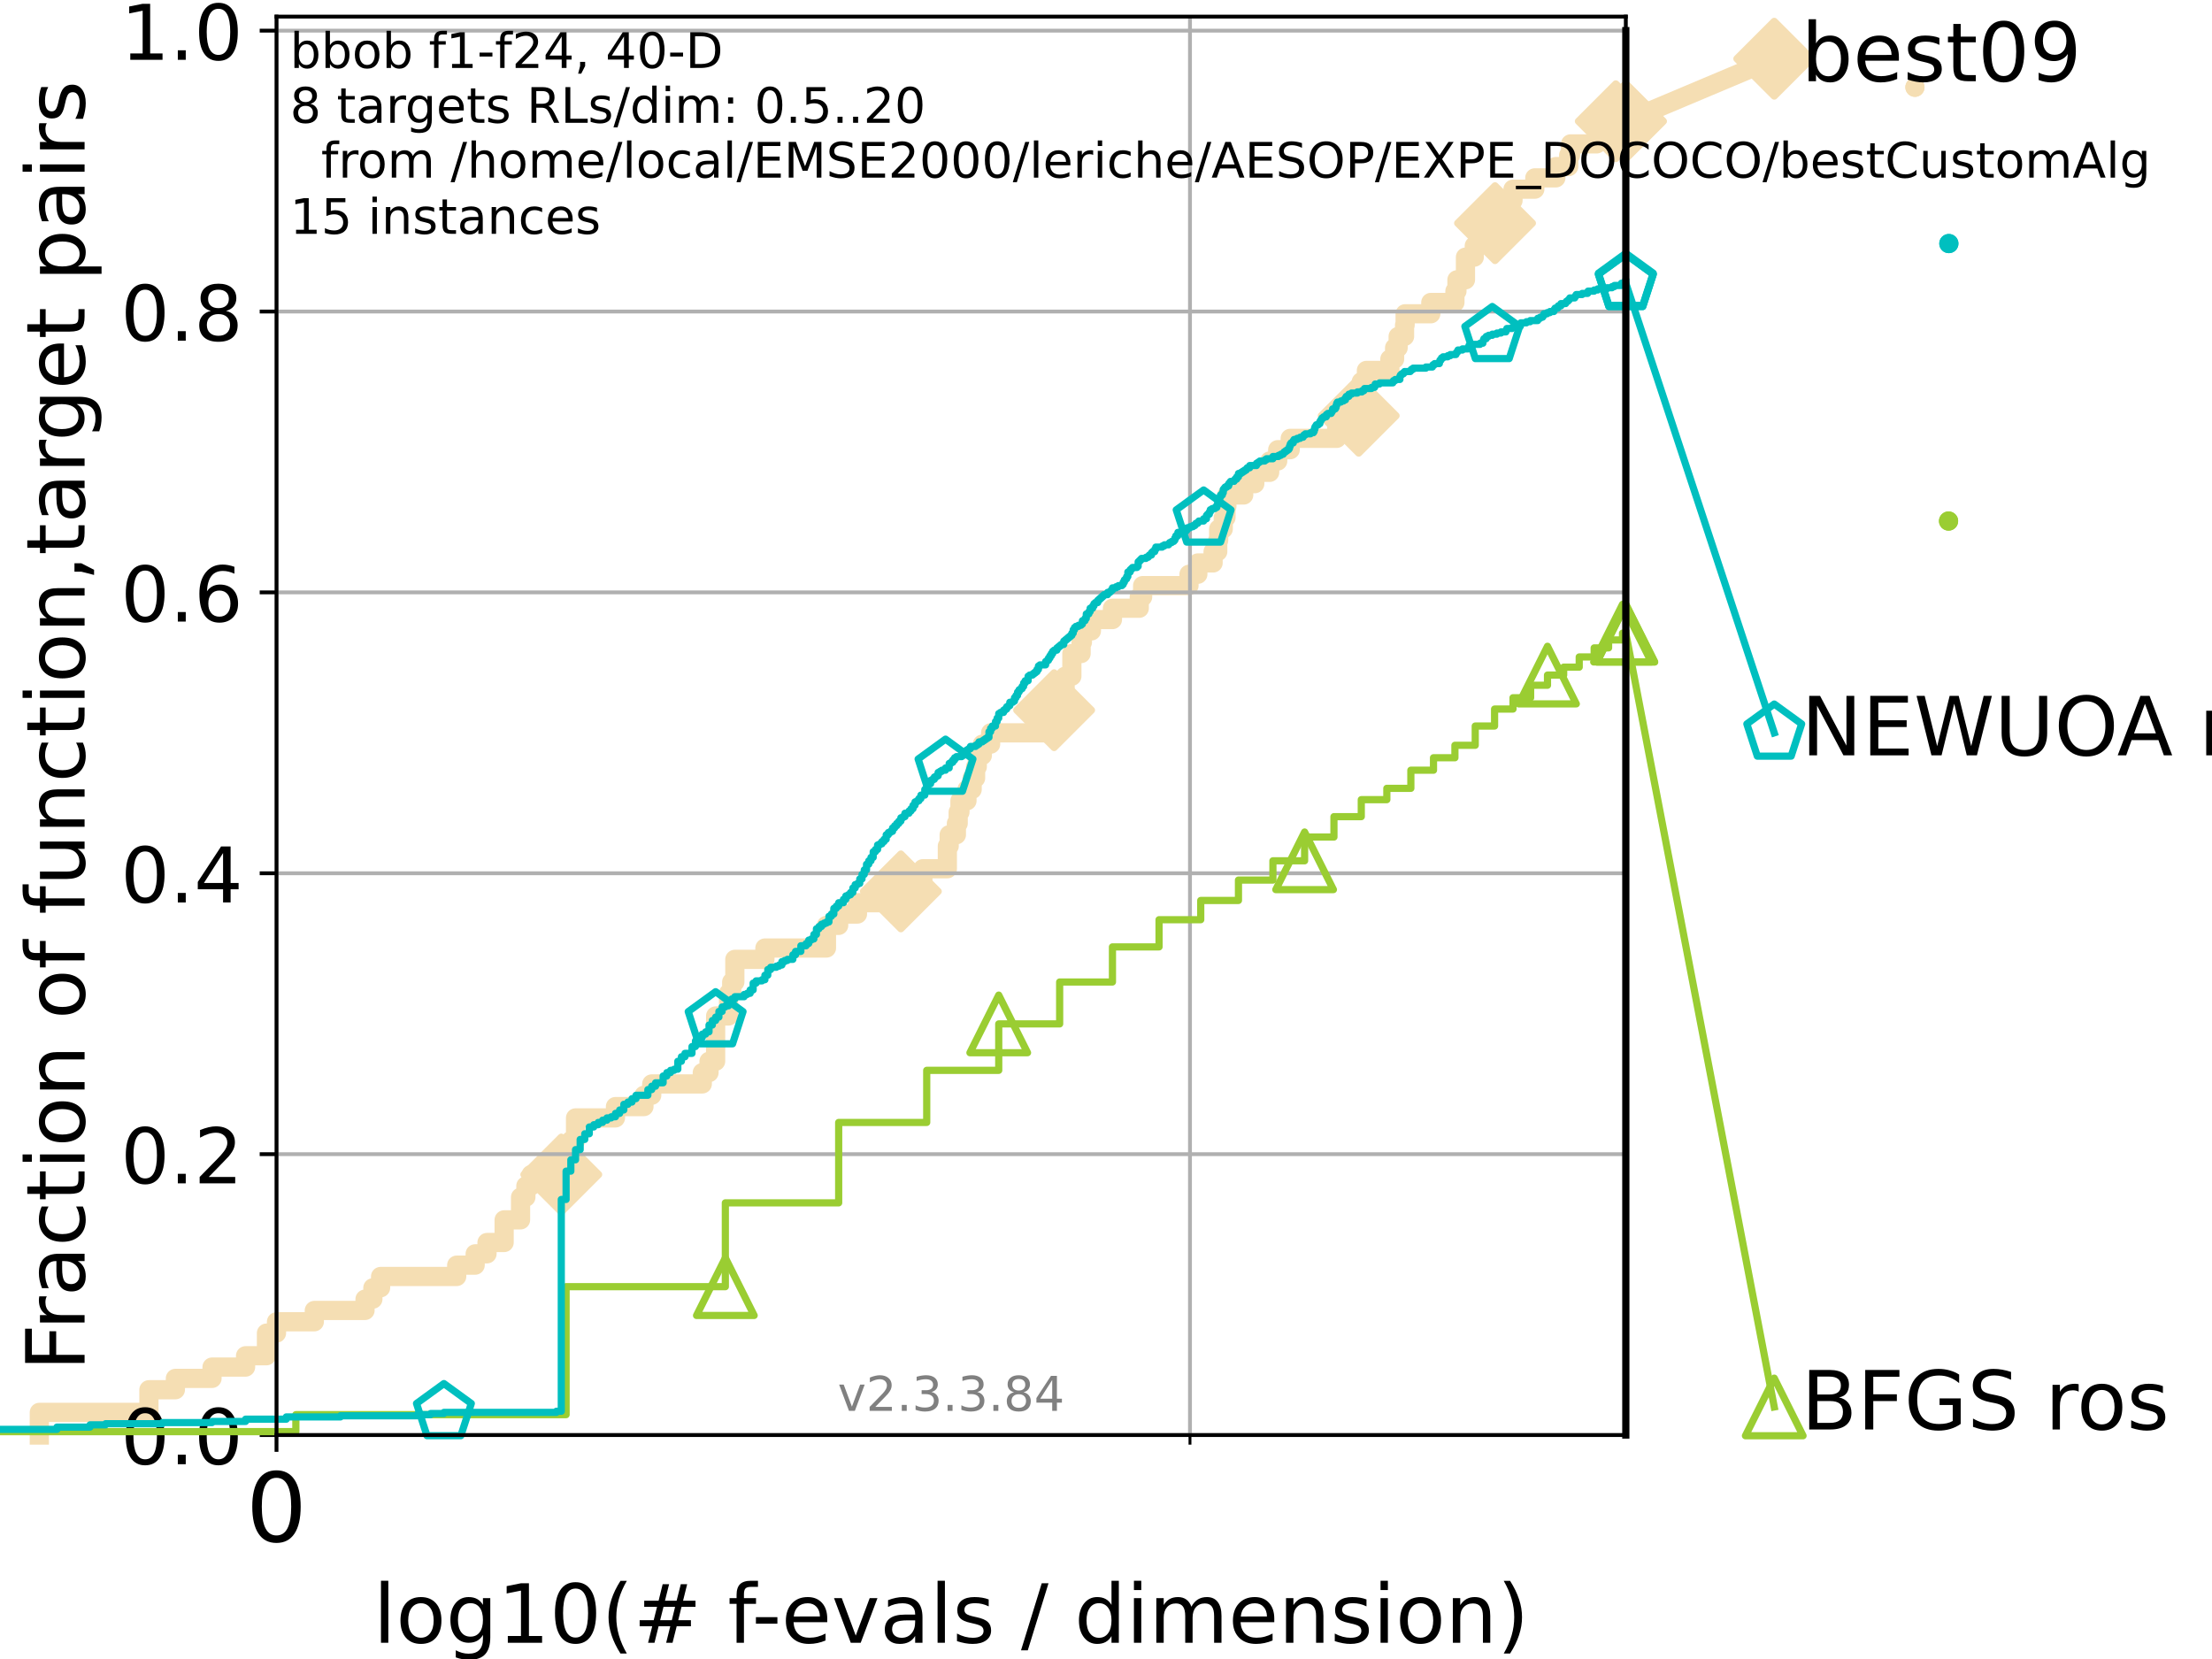 <?xml version="1.0" encoding="utf-8" standalone="no"?>
<!DOCTYPE svg PUBLIC "-//W3C//DTD SVG 1.1//EN"
  "http://www.w3.org/Graphics/SVG/1.1/DTD/svg11.dtd">
<!-- Created with matplotlib (https://matplotlib.org/) -->
<svg height="345.6pt" version="1.1" viewBox="0 0 460.8 345.6" width="460.8pt" xmlns="http://www.w3.org/2000/svg" xmlns:xlink="http://www.w3.org/1999/xlink">
 <defs>
  <style type="text/css">*{stroke-linecap:butt;stroke-linejoin:round;}</style>
 </defs>
 <g id="figure_1">
  <g id="patch_1">
   <path d="M 0 345.6 
L 460.8 345.6 
L 460.8 0 
L 0 0 
z
" style="fill:#ffffff;"/>
  </g>
  <g id="axes_1">
   <g id="patch_2">
    <path d="M 57.6 298.944 
L 338.688 298.944 
L 338.688 3.456 
L 57.6 3.456 
z
" style="fill:#ffffff;"/>
   </g>
   <g id="line2d_1">
    <path d="M 8.192 298.944 
L 8.192 294.225 
L 31.023 294.225 
L 31.023 289.507 
L 36.535 289.507 
L 36.535 287.147 
L 44.169 287.147 
L 44.169 284.788 
L 51.157 284.788 
L 51.157 282.428 
L 55.508 282.428 
L 55.508 277.71 
L 57.6 277.71 
L 57.6 275.35 
L 65.477 275.35 
L 65.477 272.991 
L 76.041 272.991 
L 76.041 270.632 
L 77.678 270.632 
L 77.678 268.272 
L 79.283 268.272 
L 79.283 265.913 
L 95.141 265.913 
L 95.141 263.553 
L 98.986 263.553 
L 98.986 261.194 
L 101.453 261.194 
L 101.453 258.835 
L 105.021 258.835 
L 105.021 254.116 
L 108.441 254.116 
L 108.441 249.397 
L 109.551 249.397 
L 109.551 247.038 
L 110.645 247.038 
L 110.645 244.678 
L 116.925 244.678 
L 116.925 242.319 
L 117.927 242.319 
L 117.927 239.96 
L 118.917 239.96 
L 118.917 237.6 
L 119.895 237.6 
L 119.895 232.882 
L 128.212 232.882 
L 128.212 230.522 
L 134.148 230.522 
L 134.148 228.163 
L 135.769 228.163 
L 135.769 225.803 
L 146.301 225.803 
L 146.301 223.444 
L 147.702 223.444 
L 147.702 221.085 
L 149.079 221.085 
L 149.079 211.647 
L 151.767 211.647 
L 151.767 206.928 
L 152.426 206.928 
L 152.426 204.569 
L 153.079 204.569 
L 153.079 199.85 
L 159.343 199.85 
L 159.343 197.491 
L 172.169 197.491 
L 172.169 192.772 
L 174.712 192.772 
L 174.712 190.413 
L 178.625 190.413 
L 178.625 188.053 
L 187.236 188.053 
L 187.236 185.694 
L 187.666 185.694 
L 187.666 183.335 
L 192.247 183.335 
L 192.247 180.975 
L 197.352 180.975 
L 197.352 176.257 
L 197.732 176.257 
L 197.732 173.897 
L 199.235 173.897 
L 199.235 171.538 
L 199.606 171.538 
L 199.606 169.178 
L 199.976 169.178 
L 199.976 166.819 
L 201.439 166.819 
L 201.439 164.46 
L 202.519 164.46 
L 202.519 162.1 
L 203.232 162.1 
L 203.232 159.741 
L 203.586 159.741 
L 203.586 157.382 
L 204.638 157.382 
L 204.638 155.022 
L 206.364 155.022 
L 206.364 152.663 
L 219.59 152.663 
L 219.59 147.944 
L 221.318 147.944 
L 221.318 145.585 
L 221.886 145.585 
L 221.886 140.866 
L 223.289 140.866 
L 223.289 136.147 
L 225.214 136.147 
L 225.214 133.788 
L 225.485 133.788 
L 225.485 131.428 
L 227.361 131.428 
L 227.361 129.069 
L 231.745 129.069 
L 231.745 126.71 
L 237.33 126.71 
L 237.33 124.35 
L 238.031 124.35 
L 238.031 121.991 
L 247.688 121.991 
L 247.688 119.632 
L 249.531 119.632 
L 249.531 117.272 
L 252.71 117.272 
L 252.71 114.913 
L 253.679 114.913 
L 253.679 112.553 
L 253.871 112.553 
L 253.871 110.194 
L 254.827 110.194 
L 254.827 107.835 
L 255.395 107.835 
L 255.395 105.475 
L 255.583 105.475 
L 255.583 103.116 
L 259.085 103.116 
L 259.085 100.757 
L 261.398 100.757 
L 261.398 98.397 
L 264.497 98.397 
L 264.497 96.038 
L 266.17 96.038 
L 266.17 93.678 
L 268.779 93.678 
L 268.779 91.319 
L 278.459 91.319 
L 278.459 88.96 
L 281.816 88.96 
L 281.816 86.6 
L 283.04 86.6 
L 283.04 84.241 
L 283.31 84.241 
L 283.31 81.882 
L 283.579 81.882 
L 283.579 79.522 
L 284.645 79.522 
L 284.645 77.163 
L 289.531 77.163 
L 289.531 74.803 
L 290.523 74.803 
L 290.523 72.444 
L 291.26 72.444 
L 291.26 70.085 
L 292.594 70.085 
L 292.594 67.725 
L 292.714 67.725 
L 292.714 65.366 
L 298.063 65.366 
L 298.063 63.007 
L 303.086 63.007 
L 303.086 60.647 
L 303.509 60.647 
L 303.509 58.288 
L 305.282 58.288 
L 305.282 53.569 
L 307.119 53.569 
L 307.119 51.21 
L 308.221 51.21 
L 308.221 48.85 
L 311.443 48.85 
L 311.443 46.491 
L 311.635 46.491 
L 311.635 44.132 
L 311.826 44.132 
L 311.826 41.772 
L 315.188 41.772 
L 315.188 39.413 
L 319.728 39.413 
L 319.728 37.053 
L 324.115 37.053 
L 324.115 34.694 
L 326.782 34.694 
L 326.782 32.335 
L 327.179 32.335 
L 327.179 29.975 
L 332.616 29.975 
L 332.616 27.616 
L 336.596 27.616 
L 336.596 25.257 
L 338.688 25.257 
L 338.688 25.257 
" style="fill:none;stroke:#f5deb3;stroke-linecap:square;stroke-width:4;"/>
   </g>
   <g id="line2d_2">
    <defs>
     <path d="M -0 7.778 
L 7.778 0 
L 0 -7.778 
L -7.778 -0 
z
" id="m4c74f3a698" style="stroke:#f5deb3;stroke-linejoin:miter;stroke-width:1.5;"/>
    </defs>
    <g>
     <use style="fill:#f5deb3;stroke:#f5deb3;stroke-linejoin:miter;stroke-width:1.5;" x="116.925" xlink:href="#m4c74f3a698" y="244.678"/>
     <use style="fill:#f5deb3;stroke:#f5deb3;stroke-linejoin:miter;stroke-width:1.5;" x="187.666" xlink:href="#m4c74f3a698" y="185.694"/>
     <use style="fill:#f5deb3;stroke:#f5deb3;stroke-linejoin:miter;stroke-width:1.5;" x="219.59" xlink:href="#m4c74f3a698" y="147.944"/>
     <use style="fill:#f5deb3;stroke:#f5deb3;stroke-linejoin:miter;stroke-width:1.5;" x="283.04" xlink:href="#m4c74f3a698" y="86.6"/>
     <use style="fill:#f5deb3;stroke:#f5deb3;stroke-linejoin:miter;stroke-width:1.5;" x="311.443" xlink:href="#m4c74f3a698" y="46.491"/>
     <use style="fill:#f5deb3;stroke:#f5deb3;stroke-linejoin:miter;stroke-width:1.5;" x="336.596" xlink:href="#m4c74f3a698" y="25.257"/>
     <use style="fill:#f5deb3;stroke:#f5deb3;stroke-linejoin:miter;stroke-width:1.5;" x="338.688" xlink:href="#m4c74f3a698" y="25.257"/>
    </g>
   </g>
   <g id="line2d_3">
    <path style="fill:none;stroke:#f5deb3;stroke-linecap:square;stroke-width:4;"/>
    <g/>
   </g>
   <g id="line2d_4">
    <path d="M 338.688 25.257 
L 369.608 12.233 
" style="fill:none;stroke:#f5deb3;stroke-linecap:square;stroke-width:4;"/>
    <g>
     <use style="fill:#f5deb3;stroke:#f5deb3;stroke-linejoin:miter;stroke-width:1.5;" x="338.688" xlink:href="#m4c74f3a698" y="25.257"/>
     <use style="fill:#f5deb3;stroke:#f5deb3;stroke-linejoin:miter;stroke-width:1.5;" x="369.608" xlink:href="#m4c74f3a698" y="12.233"/>
    </g>
   </g>
   <g id="matplotlib.axis_1">
    <g id="xtick_1">
     <g id="line2d_5">
      <path clip-path="url(#pf2eb1be339)" d="M 57.6 298.944 
L 57.6 3.456 
" style="fill:none;stroke:#b0b0b0;stroke-linecap:square;stroke-width:0.8;"/>
     </g>
     <g id="line2d_6">
      <defs>
       <path d="M 0 0 
L 0 3.5 
" id="m0ba01ecf2e" style="stroke:#000000;stroke-width:0.8;"/>
      </defs>
      <g>
       <use style="stroke:#000000;stroke-width:0.8;" x="57.6" xlink:href="#m0ba01ecf2e" y="298.944"/>
      </g>
     </g>
     <g id="text_1">
      <!-- 0 -->
      <g transform="translate(51.237 321.141)scale(0.2 -0.2)">
       <defs>
        <path d="M 31.781 66.406 
Q 24.172 66.406 20.328 58.906 
Q 16.5 51.422 16.5 36.375 
Q 16.5 21.391 20.328 13.891 
Q 24.172 6.391 31.781 6.391 
Q 39.453 6.391 43.281 13.891 
Q 47.125 21.391 47.125 36.375 
Q 47.125 51.422 43.281 58.906 
Q 39.453 66.406 31.781 66.406 
z
M 31.781 74.219 
Q 44.047 74.219 50.516 64.516 
Q 56.984 54.828 56.984 36.375 
Q 56.984 17.969 50.516 8.266 
Q 44.047 -1.422 31.781 -1.422 
Q 19.531 -1.422 13.062 8.266 
Q 6.594 17.969 6.594 36.375 
Q 6.594 54.828 13.062 64.516 
Q 19.531 74.219 31.781 74.219 
z
" id="DejaVuSans-48"/>
       </defs>
       <use xlink:href="#DejaVuSans-48"/>
      </g>
     </g>
    </g>
    <g id="xtick_2">
     <g id="line2d_7">
      <path clip-path="url(#pf2eb1be339)" d="M 247.894 298.944 
L 247.894 3.456 
" style="fill:none;stroke:#b0b0b0;stroke-linecap:square;stroke-width:0.8;"/>
     </g>
     <g id="line2d_8">
      <defs>
       <path d="M 0 0 
L 0 2 
" id="m6dc4f3ad9f" style="stroke:#000000;stroke-width:0.6;"/>
      </defs>
      <g>
       <use style="stroke:#000000;stroke-width:0.6;" x="247.894" xlink:href="#m6dc4f3ad9f" y="298.944"/>
      </g>
     </g>
    </g>
    <g id="text_2">
     <!-- log10(# f-evals / dimension) -->
     <g transform="translate(77.764 342.218)scale(0.17 -0.17)">
      <defs>
       <path d="M 9.422 75.984 
L 18.406 75.984 
L 18.406 0 
L 9.422 0 
z
" id="DejaVuSans-108"/>
       <path d="M 30.609 48.391 
Q 23.391 48.391 19.188 42.75 
Q 14.984 37.109 14.984 27.297 
Q 14.984 17.484 19.156 11.844 
Q 23.344 6.203 30.609 6.203 
Q 37.797 6.203 41.984 11.859 
Q 46.188 17.531 46.188 27.297 
Q 46.188 37.016 41.984 42.703 
Q 37.797 48.391 30.609 48.391 
z
M 30.609 56 
Q 42.328 56 49.016 48.375 
Q 55.719 40.766 55.719 27.297 
Q 55.719 13.875 49.016 6.219 
Q 42.328 -1.422 30.609 -1.422 
Q 18.844 -1.422 12.172 6.219 
Q 5.516 13.875 5.516 27.297 
Q 5.516 40.766 12.172 48.375 
Q 18.844 56 30.609 56 
z
" id="DejaVuSans-111"/>
       <path d="M 45.406 27.984 
Q 45.406 37.75 41.375 43.109 
Q 37.359 48.484 30.078 48.484 
Q 22.859 48.484 18.828 43.109 
Q 14.797 37.75 14.797 27.984 
Q 14.797 18.266 18.828 12.891 
Q 22.859 7.516 30.078 7.516 
Q 37.359 7.516 41.375 12.891 
Q 45.406 18.266 45.406 27.984 
z
M 54.391 6.781 
Q 54.391 -7.172 48.188 -13.984 
Q 42 -20.797 29.203 -20.797 
Q 24.469 -20.797 20.266 -20.094 
Q 16.062 -19.391 12.109 -17.922 
L 12.109 -9.188 
Q 16.062 -11.328 19.922 -12.344 
Q 23.781 -13.375 27.781 -13.375 
Q 36.625 -13.375 41.016 -8.766 
Q 45.406 -4.156 45.406 5.172 
L 45.406 9.625 
Q 42.625 4.781 38.281 2.391 
Q 33.938 0 27.875 0 
Q 17.828 0 11.672 7.656 
Q 5.516 15.328 5.516 27.984 
Q 5.516 40.672 11.672 48.328 
Q 17.828 56 27.875 56 
Q 33.938 56 38.281 53.609 
Q 42.625 51.219 45.406 46.391 
L 45.406 54.688 
L 54.391 54.688 
z
" id="DejaVuSans-103"/>
       <path d="M 12.406 8.297 
L 28.516 8.297 
L 28.516 63.922 
L 10.984 60.406 
L 10.984 69.391 
L 28.422 72.906 
L 38.281 72.906 
L 38.281 8.297 
L 54.391 8.297 
L 54.391 0 
L 12.406 0 
z
" id="DejaVuSans-49"/>
       <path d="M 31 75.875 
Q 24.469 64.656 21.281 53.656 
Q 18.109 42.672 18.109 31.391 
Q 18.109 20.125 21.312 9.062 
Q 24.516 -2 31 -13.188 
L 23.188 -13.188 
Q 15.875 -1.703 12.234 9.375 
Q 8.594 20.453 8.594 31.391 
Q 8.594 42.281 12.203 53.312 
Q 15.828 64.359 23.188 75.875 
z
" id="DejaVuSans-40"/>
       <path d="M 51.125 44 
L 36.922 44 
L 32.812 27.688 
L 47.125 27.688 
z
M 43.797 71.781 
L 38.719 51.516 
L 52.984 51.516 
L 58.109 71.781 
L 65.922 71.781 
L 60.891 51.516 
L 76.125 51.516 
L 76.125 44 
L 58.984 44 
L 54.984 27.688 
L 70.516 27.688 
L 70.516 20.219 
L 53.078 20.219 
L 48 0 
L 40.188 0 
L 45.219 20.219 
L 30.906 20.219 
L 25.875 0 
L 18.016 0 
L 23.094 20.219 
L 7.719 20.219 
L 7.719 27.688 
L 24.906 27.688 
L 29 44 
L 13.281 44 
L 13.281 51.516 
L 30.906 51.516 
L 35.891 71.781 
z
" id="DejaVuSans-35"/>
       <path id="DejaVuSans-32"/>
       <path d="M 37.109 75.984 
L 37.109 68.5 
L 28.516 68.5 
Q 23.688 68.5 21.797 66.547 
Q 19.922 64.594 19.922 59.516 
L 19.922 54.688 
L 34.719 54.688 
L 34.719 47.703 
L 19.922 47.703 
L 19.922 0 
L 10.891 0 
L 10.891 47.703 
L 2.297 47.703 
L 2.297 54.688 
L 10.891 54.688 
L 10.891 58.5 
Q 10.891 67.625 15.141 71.797 
Q 19.391 75.984 28.609 75.984 
z
" id="DejaVuSans-102"/>
       <path d="M 4.891 31.391 
L 31.203 31.391 
L 31.203 23.391 
L 4.891 23.391 
z
" id="DejaVuSans-45"/>
       <path d="M 56.203 29.594 
L 56.203 25.203 
L 14.891 25.203 
Q 15.484 15.922 20.484 11.062 
Q 25.484 6.203 34.422 6.203 
Q 39.594 6.203 44.453 7.469 
Q 49.312 8.734 54.109 11.281 
L 54.109 2.781 
Q 49.266 0.734 44.188 -0.344 
Q 39.109 -1.422 33.891 -1.422 
Q 20.797 -1.422 13.156 6.188 
Q 5.516 13.812 5.516 26.812 
Q 5.516 40.234 12.766 48.109 
Q 20.016 56 32.328 56 
Q 43.359 56 49.781 48.891 
Q 56.203 41.797 56.203 29.594 
z
M 47.219 32.234 
Q 47.125 39.594 43.094 43.984 
Q 39.062 48.391 32.422 48.391 
Q 24.906 48.391 20.391 44.141 
Q 15.875 39.891 15.188 32.172 
z
" id="DejaVuSans-101"/>
       <path d="M 2.984 54.688 
L 12.5 54.688 
L 29.594 8.797 
L 46.688 54.688 
L 56.203 54.688 
L 35.688 0 
L 23.484 0 
z
" id="DejaVuSans-118"/>
       <path d="M 34.281 27.484 
Q 23.391 27.484 19.188 25 
Q 14.984 22.516 14.984 16.5 
Q 14.984 11.719 18.141 8.906 
Q 21.297 6.109 26.703 6.109 
Q 34.188 6.109 38.703 11.406 
Q 43.219 16.703 43.219 25.484 
L 43.219 27.484 
z
M 52.203 31.203 
L 52.203 0 
L 43.219 0 
L 43.219 8.297 
Q 40.141 3.328 35.547 0.953 
Q 30.953 -1.422 24.312 -1.422 
Q 15.922 -1.422 10.953 3.297 
Q 6 8.016 6 15.922 
Q 6 25.141 12.172 29.828 
Q 18.359 34.516 30.609 34.516 
L 43.219 34.516 
L 43.219 35.406 
Q 43.219 41.609 39.141 45 
Q 35.062 48.391 27.688 48.391 
Q 23 48.391 18.547 47.266 
Q 14.109 46.141 10.016 43.891 
L 10.016 52.203 
Q 14.938 54.109 19.578 55.047 
Q 24.219 56 28.609 56 
Q 40.484 56 46.344 49.844 
Q 52.203 43.703 52.203 31.203 
z
" id="DejaVuSans-97"/>
       <path d="M 44.281 53.078 
L 44.281 44.578 
Q 40.484 46.531 36.375 47.5 
Q 32.281 48.484 27.875 48.484 
Q 21.188 48.484 17.844 46.438 
Q 14.5 44.391 14.5 40.281 
Q 14.5 37.156 16.891 35.375 
Q 19.281 33.594 26.516 31.984 
L 29.594 31.297 
Q 39.156 29.25 43.188 25.516 
Q 47.219 21.781 47.219 15.094 
Q 47.219 7.469 41.188 3.016 
Q 35.156 -1.422 24.609 -1.422 
Q 20.219 -1.422 15.453 -0.562 
Q 10.688 0.297 5.422 2 
L 5.422 11.281 
Q 10.406 8.688 15.234 7.391 
Q 20.062 6.109 24.812 6.109 
Q 31.156 6.109 34.562 8.281 
Q 37.984 10.453 37.984 14.406 
Q 37.984 18.062 35.516 20.016 
Q 33.062 21.969 24.703 23.781 
L 21.578 24.516 
Q 13.234 26.266 9.516 29.906 
Q 5.812 33.547 5.812 39.891 
Q 5.812 47.609 11.281 51.797 
Q 16.75 56 26.812 56 
Q 31.781 56 36.172 55.266 
Q 40.578 54.547 44.281 53.078 
z
" id="DejaVuSans-115"/>
       <path d="M 25.391 72.906 
L 33.688 72.906 
L 8.297 -9.281 
L 0 -9.281 
z
" id="DejaVuSans-47"/>
       <path d="M 45.406 46.391 
L 45.406 75.984 
L 54.391 75.984 
L 54.391 0 
L 45.406 0 
L 45.406 8.203 
Q 42.578 3.328 38.25 0.953 
Q 33.938 -1.422 27.875 -1.422 
Q 17.969 -1.422 11.734 6.484 
Q 5.516 14.406 5.516 27.297 
Q 5.516 40.188 11.734 48.094 
Q 17.969 56 27.875 56 
Q 33.938 56 38.25 53.625 
Q 42.578 51.266 45.406 46.391 
z
M 14.797 27.297 
Q 14.797 17.391 18.875 11.75 
Q 22.953 6.109 30.078 6.109 
Q 37.203 6.109 41.297 11.75 
Q 45.406 17.391 45.406 27.297 
Q 45.406 37.203 41.297 42.844 
Q 37.203 48.484 30.078 48.484 
Q 22.953 48.484 18.875 42.844 
Q 14.797 37.203 14.797 27.297 
z
" id="DejaVuSans-100"/>
       <path d="M 9.422 54.688 
L 18.406 54.688 
L 18.406 0 
L 9.422 0 
z
M 9.422 75.984 
L 18.406 75.984 
L 18.406 64.594 
L 9.422 64.594 
z
" id="DejaVuSans-105"/>
       <path d="M 52 44.188 
Q 55.375 50.25 60.062 53.125 
Q 64.75 56 71.094 56 
Q 79.641 56 84.281 50.016 
Q 88.922 44.047 88.922 33.016 
L 88.922 0 
L 79.891 0 
L 79.891 32.719 
Q 79.891 40.578 77.094 44.375 
Q 74.312 48.188 68.609 48.188 
Q 61.625 48.188 57.562 43.547 
Q 53.516 38.922 53.516 30.906 
L 53.516 0 
L 44.484 0 
L 44.484 32.719 
Q 44.484 40.625 41.703 44.406 
Q 38.922 48.188 33.109 48.188 
Q 26.219 48.188 22.156 43.531 
Q 18.109 38.875 18.109 30.906 
L 18.109 0 
L 9.078 0 
L 9.078 54.688 
L 18.109 54.688 
L 18.109 46.188 
Q 21.188 51.219 25.484 53.609 
Q 29.781 56 35.688 56 
Q 41.656 56 45.828 52.969 
Q 50 49.953 52 44.188 
z
" id="DejaVuSans-109"/>
       <path d="M 54.891 33.016 
L 54.891 0 
L 45.906 0 
L 45.906 32.719 
Q 45.906 40.484 42.875 44.328 
Q 39.844 48.188 33.797 48.188 
Q 26.516 48.188 22.312 43.547 
Q 18.109 38.922 18.109 30.906 
L 18.109 0 
L 9.078 0 
L 9.078 54.688 
L 18.109 54.688 
L 18.109 46.188 
Q 21.344 51.125 25.703 53.562 
Q 30.078 56 35.797 56 
Q 45.219 56 50.047 50.172 
Q 54.891 44.344 54.891 33.016 
z
" id="DejaVuSans-110"/>
       <path d="M 8.016 75.875 
L 15.828 75.875 
Q 23.141 64.359 26.781 53.312 
Q 30.422 42.281 30.422 31.391 
Q 30.422 20.453 26.781 9.375 
Q 23.141 -1.703 15.828 -13.188 
L 8.016 -13.188 
Q 14.5 -2 17.703 9.062 
Q 20.906 20.125 20.906 31.391 
Q 20.906 42.672 17.703 53.656 
Q 14.5 64.656 8.016 75.875 
z
" id="DejaVuSans-41"/>
      </defs>
      <use xlink:href="#DejaVuSans-108"/>
      <use x="27.783" xlink:href="#DejaVuSans-111"/>
      <use x="88.965" xlink:href="#DejaVuSans-103"/>
      <use x="152.441" xlink:href="#DejaVuSans-49"/>
      <use x="216.064" xlink:href="#DejaVuSans-48"/>
      <use x="279.688" xlink:href="#DejaVuSans-40"/>
      <use x="318.701" xlink:href="#DejaVuSans-35"/>
      <use x="402.49" xlink:href="#DejaVuSans-32"/>
      <use x="434.277" xlink:href="#DejaVuSans-102"/>
      <use x="463.982" xlink:href="#DejaVuSans-45"/>
      <use x="500.066" xlink:href="#DejaVuSans-101"/>
      <use x="561.59" xlink:href="#DejaVuSans-118"/>
      <use x="620.77" xlink:href="#DejaVuSans-97"/>
      <use x="682.049" xlink:href="#DejaVuSans-108"/>
      <use x="709.832" xlink:href="#DejaVuSans-115"/>
      <use x="761.932" xlink:href="#DejaVuSans-32"/>
      <use x="793.719" xlink:href="#DejaVuSans-47"/>
      <use x="827.41" xlink:href="#DejaVuSans-32"/>
      <use x="859.197" xlink:href="#DejaVuSans-100"/>
      <use x="922.674" xlink:href="#DejaVuSans-105"/>
      <use x="950.457" xlink:href="#DejaVuSans-109"/>
      <use x="1047.869" xlink:href="#DejaVuSans-101"/>
      <use x="1109.393" xlink:href="#DejaVuSans-110"/>
      <use x="1172.771" xlink:href="#DejaVuSans-115"/>
      <use x="1224.871" xlink:href="#DejaVuSans-105"/>
      <use x="1252.654" xlink:href="#DejaVuSans-111"/>
      <use x="1313.836" xlink:href="#DejaVuSans-110"/>
      <use x="1377.215" xlink:href="#DejaVuSans-41"/>
     </g>
    </g>
   </g>
   <g id="matplotlib.axis_2">
    <g id="ytick_1">
     <g id="line2d_9">
      <path clip-path="url(#pf2eb1be339)" d="M 57.6 298.944 
L 338.688 298.944 
" style="fill:none;stroke:#b0b0b0;stroke-linecap:square;stroke-width:0.8;"/>
     </g>
     <g id="line2d_10">
      <defs>
       <path d="M 0 0 
L -3.5 0 
" id="mc81ddfaf84" style="stroke:#000000;stroke-width:0.8;"/>
      </defs>
      <g>
       <use style="stroke:#000000;stroke-width:0.8;" x="57.6" xlink:href="#mc81ddfaf84" y="298.944"/>
      </g>
     </g>
     <g id="text_3">
      <!-- 0.0 -->
      <g transform="translate(25.155 305.023)scale(0.16 -0.16)">
       <defs>
        <path d="M 10.688 12.406 
L 21 12.406 
L 21 0 
L 10.688 0 
z
" id="DejaVuSans-46"/>
       </defs>
       <use xlink:href="#DejaVuSans-48"/>
       <use x="63.623" xlink:href="#DejaVuSans-46"/>
       <use x="95.41" xlink:href="#DejaVuSans-48"/>
      </g>
     </g>
    </g>
    <g id="ytick_2">
     <g id="line2d_11">
      <path clip-path="url(#pf2eb1be339)" d="M 57.6 240.432 
L 338.688 240.432 
" style="fill:none;stroke:#b0b0b0;stroke-linecap:square;stroke-width:0.8;"/>
     </g>
     <g id="line2d_12">
      <g>
       <use style="stroke:#000000;stroke-width:0.8;" x="57.6" xlink:href="#mc81ddfaf84" y="240.432"/>
      </g>
     </g>
     <g id="text_4">
      <!-- 0.2 -->
      <g transform="translate(25.155 246.51)scale(0.16 -0.16)">
       <defs>
        <path d="M 19.188 8.297 
L 53.609 8.297 
L 53.609 0 
L 7.328 0 
L 7.328 8.297 
Q 12.938 14.109 22.625 23.891 
Q 32.328 33.688 34.812 36.531 
Q 39.547 41.844 41.422 45.531 
Q 43.312 49.219 43.312 52.781 
Q 43.312 58.594 39.234 62.25 
Q 35.156 65.922 28.609 65.922 
Q 23.969 65.922 18.812 64.312 
Q 13.672 62.703 7.812 59.422 
L 7.812 69.391 
Q 13.766 71.781 18.938 73 
Q 24.125 74.219 28.422 74.219 
Q 39.75 74.219 46.484 68.547 
Q 53.219 62.891 53.219 53.422 
Q 53.219 48.922 51.531 44.891 
Q 49.859 40.875 45.406 35.406 
Q 44.188 33.984 37.641 27.219 
Q 31.109 20.453 19.188 8.297 
z
" id="DejaVuSans-50"/>
       </defs>
       <use xlink:href="#DejaVuSans-48"/>
       <use x="63.623" xlink:href="#DejaVuSans-46"/>
       <use x="95.41" xlink:href="#DejaVuSans-50"/>
      </g>
     </g>
    </g>
    <g id="ytick_3">
     <g id="line2d_13">
      <path clip-path="url(#pf2eb1be339)" d="M 57.6 181.919 
L 338.688 181.919 
" style="fill:none;stroke:#b0b0b0;stroke-linecap:square;stroke-width:0.8;"/>
     </g>
     <g id="line2d_14">
      <g>
       <use style="stroke:#000000;stroke-width:0.8;" x="57.6" xlink:href="#mc81ddfaf84" y="181.919"/>
      </g>
     </g>
     <g id="text_5">
      <!-- 0.4 -->
      <g transform="translate(25.155 187.998)scale(0.16 -0.16)">
       <defs>
        <path d="M 37.797 64.312 
L 12.891 25.391 
L 37.797 25.391 
z
M 35.203 72.906 
L 47.609 72.906 
L 47.609 25.391 
L 58.016 25.391 
L 58.016 17.188 
L 47.609 17.188 
L 47.609 0 
L 37.797 0 
L 37.797 17.188 
L 4.891 17.188 
L 4.891 26.703 
z
" id="DejaVuSans-52"/>
       </defs>
       <use xlink:href="#DejaVuSans-48"/>
       <use x="63.623" xlink:href="#DejaVuSans-46"/>
       <use x="95.41" xlink:href="#DejaVuSans-52"/>
      </g>
     </g>
    </g>
    <g id="ytick_4">
     <g id="line2d_15">
      <path clip-path="url(#pf2eb1be339)" d="M 57.6 123.407 
L 338.688 123.407 
" style="fill:none;stroke:#b0b0b0;stroke-linecap:square;stroke-width:0.8;"/>
     </g>
     <g id="line2d_16">
      <g>
       <use style="stroke:#000000;stroke-width:0.8;" x="57.6" xlink:href="#mc81ddfaf84" y="123.407"/>
      </g>
     </g>
     <g id="text_6">
      <!-- 0.6 -->
      <g transform="translate(25.155 129.485)scale(0.16 -0.16)">
       <defs>
        <path d="M 33.016 40.375 
Q 26.375 40.375 22.484 35.828 
Q 18.609 31.297 18.609 23.391 
Q 18.609 15.531 22.484 10.953 
Q 26.375 6.391 33.016 6.391 
Q 39.656 6.391 43.531 10.953 
Q 47.406 15.531 47.406 23.391 
Q 47.406 31.297 43.531 35.828 
Q 39.656 40.375 33.016 40.375 
z
M 52.594 71.297 
L 52.594 62.312 
Q 48.875 64.062 45.094 64.984 
Q 41.312 65.922 37.594 65.922 
Q 27.828 65.922 22.672 59.328 
Q 17.531 52.734 16.797 39.406 
Q 19.672 43.656 24.016 45.922 
Q 28.375 48.188 33.594 48.188 
Q 44.578 48.188 50.953 41.516 
Q 57.328 34.859 57.328 23.391 
Q 57.328 12.156 50.688 5.359 
Q 44.047 -1.422 33.016 -1.422 
Q 20.359 -1.422 13.672 8.266 
Q 6.984 17.969 6.984 36.375 
Q 6.984 53.656 15.188 63.938 
Q 23.391 74.219 37.203 74.219 
Q 40.922 74.219 44.703 73.484 
Q 48.484 72.75 52.594 71.297 
z
" id="DejaVuSans-54"/>
       </defs>
       <use xlink:href="#DejaVuSans-48"/>
       <use x="63.623" xlink:href="#DejaVuSans-46"/>
       <use x="95.41" xlink:href="#DejaVuSans-54"/>
      </g>
     </g>
    </g>
    <g id="ytick_5">
     <g id="line2d_17">
      <path clip-path="url(#pf2eb1be339)" d="M 57.6 64.894 
L 338.688 64.894 
" style="fill:none;stroke:#b0b0b0;stroke-linecap:square;stroke-width:0.8;"/>
     </g>
     <g id="line2d_18">
      <g>
       <use style="stroke:#000000;stroke-width:0.8;" x="57.6" xlink:href="#mc81ddfaf84" y="64.894"/>
      </g>
     </g>
     <g id="text_7">
      <!-- 0.8 -->
      <g transform="translate(25.155 70.973)scale(0.16 -0.16)">
       <defs>
        <path d="M 31.781 34.625 
Q 24.75 34.625 20.719 30.859 
Q 16.703 27.094 16.703 20.516 
Q 16.703 13.922 20.719 10.156 
Q 24.75 6.391 31.781 6.391 
Q 38.812 6.391 42.859 10.172 
Q 46.922 13.969 46.922 20.516 
Q 46.922 27.094 42.891 30.859 
Q 38.875 34.625 31.781 34.625 
z
M 21.922 38.812 
Q 15.578 40.375 12.031 44.719 
Q 8.5 49.078 8.5 55.328 
Q 8.5 64.062 14.719 69.141 
Q 20.953 74.219 31.781 74.219 
Q 42.672 74.219 48.875 69.141 
Q 55.078 64.062 55.078 55.328 
Q 55.078 49.078 51.531 44.719 
Q 48 40.375 41.703 38.812 
Q 48.828 37.156 52.797 32.312 
Q 56.781 27.484 56.781 20.516 
Q 56.781 9.906 50.312 4.234 
Q 43.844 -1.422 31.781 -1.422 
Q 19.734 -1.422 13.25 4.234 
Q 6.781 9.906 6.781 20.516 
Q 6.781 27.484 10.781 32.312 
Q 14.797 37.156 21.922 38.812 
z
M 18.312 54.391 
Q 18.312 48.734 21.844 45.562 
Q 25.391 42.391 31.781 42.391 
Q 38.141 42.391 41.719 45.562 
Q 45.312 48.734 45.312 54.391 
Q 45.312 60.062 41.719 63.234 
Q 38.141 66.406 31.781 66.406 
Q 25.391 66.406 21.844 63.234 
Q 18.312 60.062 18.312 54.391 
z
" id="DejaVuSans-56"/>
       </defs>
       <use xlink:href="#DejaVuSans-48"/>
       <use x="63.623" xlink:href="#DejaVuSans-46"/>
       <use x="95.41" xlink:href="#DejaVuSans-56"/>
      </g>
     </g>
    </g>
    <g id="ytick_6">
     <g id="line2d_19">
      <path clip-path="url(#pf2eb1be339)" d="M 57.6 6.382 
L 338.688 6.382 
" style="fill:none;stroke:#b0b0b0;stroke-linecap:square;stroke-width:0.8;"/>
     </g>
     <g id="line2d_20">
      <g>
       <use style="stroke:#000000;stroke-width:0.8;" x="57.6" xlink:href="#mc81ddfaf84" y="6.382"/>
      </g>
     </g>
     <g id="text_8">
      <!-- 1.0 -->
      <g transform="translate(25.155 12.46)scale(0.16 -0.16)">
       <use xlink:href="#DejaVuSans-49"/>
       <use x="63.623" xlink:href="#DejaVuSans-46"/>
       <use x="95.41" xlink:href="#DejaVuSans-48"/>
      </g>
     </g>
    </g>
    <g id="text_9">
     <!-- Fraction of function,target pairs -->
     <g transform="translate(17.62 285.585)rotate(-90)scale(0.17 -0.17)">
      <defs>
       <path d="M 9.812 72.906 
L 51.703 72.906 
L 51.703 64.594 
L 19.672 64.594 
L 19.672 43.109 
L 48.578 43.109 
L 48.578 34.812 
L 19.672 34.812 
L 19.672 0 
L 9.812 0 
z
" id="DejaVuSans-70"/>
       <path d="M 41.109 46.297 
Q 39.594 47.172 37.812 47.578 
Q 36.031 48 33.891 48 
Q 26.266 48 22.188 43.047 
Q 18.109 38.094 18.109 28.812 
L 18.109 0 
L 9.078 0 
L 9.078 54.688 
L 18.109 54.688 
L 18.109 46.188 
Q 20.953 51.172 25.484 53.578 
Q 30.031 56 36.531 56 
Q 37.453 56 38.578 55.875 
Q 39.703 55.766 41.062 55.516 
z
" id="DejaVuSans-114"/>
       <path d="M 48.781 52.594 
L 48.781 44.188 
Q 44.969 46.297 41.141 47.344 
Q 37.312 48.391 33.406 48.391 
Q 24.656 48.391 19.812 42.844 
Q 14.984 37.312 14.984 27.297 
Q 14.984 17.281 19.812 11.734 
Q 24.656 6.203 33.406 6.203 
Q 37.312 6.203 41.141 7.25 
Q 44.969 8.297 48.781 10.406 
L 48.781 2.094 
Q 45.016 0.344 40.984 -0.531 
Q 36.969 -1.422 32.422 -1.422 
Q 20.062 -1.422 12.781 6.344 
Q 5.516 14.109 5.516 27.297 
Q 5.516 40.672 12.859 48.328 
Q 20.219 56 33.016 56 
Q 37.156 56 41.109 55.141 
Q 45.062 54.297 48.781 52.594 
z
" id="DejaVuSans-99"/>
       <path d="M 18.312 70.219 
L 18.312 54.688 
L 36.812 54.688 
L 36.812 47.703 
L 18.312 47.703 
L 18.312 18.016 
Q 18.312 11.328 20.141 9.422 
Q 21.969 7.516 27.594 7.516 
L 36.812 7.516 
L 36.812 0 
L 27.594 0 
Q 17.188 0 13.234 3.875 
Q 9.281 7.766 9.281 18.016 
L 9.281 47.703 
L 2.688 47.703 
L 2.688 54.688 
L 9.281 54.688 
L 9.281 70.219 
z
" id="DejaVuSans-116"/>
       <path d="M 8.5 21.578 
L 8.5 54.688 
L 17.484 54.688 
L 17.484 21.922 
Q 17.484 14.156 20.5 10.266 
Q 23.531 6.391 29.594 6.391 
Q 36.859 6.391 41.078 11.031 
Q 45.312 15.672 45.312 23.688 
L 45.312 54.688 
L 54.297 54.688 
L 54.297 0 
L 45.312 0 
L 45.312 8.406 
Q 42.047 3.422 37.719 1 
Q 33.406 -1.422 27.688 -1.422 
Q 18.266 -1.422 13.375 4.438 
Q 8.5 10.297 8.5 21.578 
z
M 31.109 56 
z
" id="DejaVuSans-117"/>
       <path d="M 11.719 12.406 
L 22.016 12.406 
L 22.016 4 
L 14.016 -11.625 
L 7.719 -11.625 
L 11.719 4 
z
" id="DejaVuSans-44"/>
       <path d="M 18.109 8.203 
L 18.109 -20.797 
L 9.078 -20.797 
L 9.078 54.688 
L 18.109 54.688 
L 18.109 46.391 
Q 20.953 51.266 25.266 53.625 
Q 29.594 56 35.594 56 
Q 45.562 56 51.781 48.094 
Q 58.016 40.188 58.016 27.297 
Q 58.016 14.406 51.781 6.484 
Q 45.562 -1.422 35.594 -1.422 
Q 29.594 -1.422 25.266 0.953 
Q 20.953 3.328 18.109 8.203 
z
M 48.688 27.297 
Q 48.688 37.203 44.609 42.844 
Q 40.531 48.484 33.406 48.484 
Q 26.266 48.484 22.188 42.844 
Q 18.109 37.203 18.109 27.297 
Q 18.109 17.391 22.188 11.75 
Q 26.266 6.109 33.406 6.109 
Q 40.531 6.109 44.609 11.75 
Q 48.688 17.391 48.688 27.297 
z
" id="DejaVuSans-112"/>
      </defs>
      <use xlink:href="#DejaVuSans-70"/>
      <use x="50.27" xlink:href="#DejaVuSans-114"/>
      <use x="91.383" xlink:href="#DejaVuSans-97"/>
      <use x="152.662" xlink:href="#DejaVuSans-99"/>
      <use x="207.643" xlink:href="#DejaVuSans-116"/>
      <use x="246.852" xlink:href="#DejaVuSans-105"/>
      <use x="274.635" xlink:href="#DejaVuSans-111"/>
      <use x="335.816" xlink:href="#DejaVuSans-110"/>
      <use x="399.195" xlink:href="#DejaVuSans-32"/>
      <use x="430.982" xlink:href="#DejaVuSans-111"/>
      <use x="492.164" xlink:href="#DejaVuSans-102"/>
      <use x="527.369" xlink:href="#DejaVuSans-32"/>
      <use x="559.156" xlink:href="#DejaVuSans-102"/>
      <use x="594.361" xlink:href="#DejaVuSans-117"/>
      <use x="657.74" xlink:href="#DejaVuSans-110"/>
      <use x="721.119" xlink:href="#DejaVuSans-99"/>
      <use x="776.1" xlink:href="#DejaVuSans-116"/>
      <use x="815.309" xlink:href="#DejaVuSans-105"/>
      <use x="843.092" xlink:href="#DejaVuSans-111"/>
      <use x="904.273" xlink:href="#DejaVuSans-110"/>
      <use x="967.652" xlink:href="#DejaVuSans-44"/>
      <use x="999.439" xlink:href="#DejaVuSans-116"/>
      <use x="1038.648" xlink:href="#DejaVuSans-97"/>
      <use x="1099.928" xlink:href="#DejaVuSans-114"/>
      <use x="1139.291" xlink:href="#DejaVuSans-103"/>
      <use x="1202.768" xlink:href="#DejaVuSans-101"/>
      <use x="1264.291" xlink:href="#DejaVuSans-116"/>
      <use x="1303.5" xlink:href="#DejaVuSans-32"/>
      <use x="1335.287" xlink:href="#DejaVuSans-112"/>
      <use x="1398.764" xlink:href="#DejaVuSans-97"/>
      <use x="1460.043" xlink:href="#DejaVuSans-105"/>
      <use x="1487.826" xlink:href="#DejaVuSans-114"/>
      <use x="1528.939" xlink:href="#DejaVuSans-115"/>
     </g>
    </g>
   </g>
   <g id="line2d_21">
    <defs>
     <path d="M 0 1.5 
C 0.398 1.5 0.779 1.342 1.061 1.061 
C 1.342 0.779 1.5 0.398 1.5 0 
C 1.5 -0.398 1.342 -0.779 1.061 -1.061 
C 0.779 -1.342 0.398 -1.5 0 -1.5 
C -0.398 -1.5 -0.779 -1.342 -1.061 -1.061 
C -1.342 -0.779 -1.5 -0.398 -1.5 0 
C -1.5 0.398 -1.342 0.779 -1.061 1.061 
C -0.779 1.342 -0.398 1.5 0 1.5 
z
" id="mf967c1be9b" style="stroke:#f5deb3;"/>
    </defs>
    <g>
     <use style="fill:#f5deb3;stroke:#f5deb3;" x="398.915" xlink:href="#mf967c1be9b" y="18.178"/>
     <use style="fill:#f5deb3;stroke:#f5deb3;" x="398.915" xlink:href="#mf967c1be9b" y="18.178"/>
    </g>
   </g>
   <g id="line2d_22">
    <defs>
     <path d="M 0 1.5 
C 0.398 1.5 0.779 1.342 1.061 1.061 
C 1.342 0.779 1.5 0.398 1.5 0 
C 1.5 -0.398 1.342 -0.779 1.061 -1.061 
C 0.779 -1.342 0.398 -1.5 0 -1.5 
C -0.398 -1.5 -0.779 -1.342 -1.061 -1.061 
C -1.342 -0.779 -1.5 -0.398 -1.5 0 
C -1.5 0.398 -1.342 0.779 -1.061 1.061 
C -0.779 1.342 -0.398 1.5 0 1.5 
z
" id="mf826359093" style="stroke:#9acd32;"/>
    </defs>
    <g>
     <use style="fill:#9acd32;stroke:#9acd32;" x="405.92" xlink:href="#mf826359093" y="108.543"/>
     <use style="fill:#9acd32;stroke:#9acd32;" x="405.92" xlink:href="#mf826359093" y="108.543"/>
    </g>
   </g>
   <g id="line2d_23">
    <path d="M -1 298.236 
L 61.632 298.236 
L 61.632 294.697 
L 117.927 294.697 
L 117.927 268.036 
L 151.103 268.036 
L 151.103 250.577 
L 174.712 250.577 
L 174.712 233.825 
L 193.053 233.825 
L 193.053 222.972 
L 208.054 222.972 
L 208.054 213.299 
L 220.746 213.299 
L 220.746 204.569 
L 231.745 204.569 
L 231.745 197.255 
L 241.451 197.255 
L 241.451 191.592 
L 250.136 191.592 
L 250.136 187.582 
L 257.995 187.582 
L 257.995 183.335 
L 265.171 183.335 
L 265.171 179.324 
L 271.773 179.324 
L 271.773 174.369 
L 277.886 174.369 
L 277.886 170.122 
L 283.579 170.122 
L 283.579 166.583 
L 288.904 166.583 
L 288.904 164.224 
L 293.907 164.224 
L 293.907 160.449 
L 298.624 160.449 
L 298.624 157.853 
L 303.086 157.853 
L 303.086 155.258 
L 307.32 155.258 
L 307.32 151.247 
L 311.348 151.247 
L 311.348 147.708 
L 315.188 147.708 
L 315.188 145.349 
L 318.858 145.349 
L 318.858 142.753 
L 322.371 142.753 
L 322.371 140.63 
L 325.742 140.63 
L 325.742 138.978 
L 328.98 138.978 
L 328.98 136.855 
L 332.096 136.855 
L 332.096 134.968 
L 335.099 134.968 
L 335.099 133.316 
L 337.996 133.316 
L 337.996 131.9 
L 338.688 131.9 
" style="fill:none;stroke:#9acd32;stroke-linecap:square;stroke-width:1.5;"/>
   </g>
   <g id="line2d_24">
    <defs>
     <path d="M 0 -6 
L -6 6 
L 6 6 
z
" id="m6236d84ed8" style="stroke:#9acd32;stroke-linejoin:miter;stroke-width:1.5;"/>
    </defs>
    <g>
     <use style="fill-opacity:0;stroke:#9acd32;stroke-linejoin:miter;stroke-width:1.5;" x="151.103" xlink:href="#m6236d84ed8" y="268.036"/>
     <use style="fill-opacity:0;stroke:#9acd32;stroke-linejoin:miter;stroke-width:1.5;" x="208.054" xlink:href="#m6236d84ed8" y="213.299"/>
     <use style="fill-opacity:0;stroke:#9acd32;stroke-linejoin:miter;stroke-width:1.5;" x="271.773" xlink:href="#m6236d84ed8" y="179.324"/>
     <use style="fill-opacity:0;stroke:#9acd32;stroke-linejoin:miter;stroke-width:1.5;" x="322.371" xlink:href="#m6236d84ed8" y="140.63"/>
     <use style="fill-opacity:0;stroke:#9acd32;stroke-linejoin:miter;stroke-width:1.5;" x="337.996" xlink:href="#m6236d84ed8" y="131.9"/>
     <use style="fill-opacity:0;stroke:#9acd32;stroke-linejoin:miter;stroke-width:1.5;" x="338.688" xlink:href="#m6236d84ed8" y="131.9"/>
    </g>
   </g>
   <g id="line2d_25">
    <path style="fill:none;stroke:#9acd32;stroke-linecap:square;stroke-width:1.5;"/>
    <g/>
   </g>
   <g id="line2d_26">
    <defs>
     <path d="M 0 1.5 
C 0.398 1.5 0.779 1.342 1.061 1.061 
C 1.342 0.779 1.5 0.398 1.5 0 
C 1.5 -0.398 1.342 -0.779 1.061 -1.061 
C 0.779 -1.342 0.398 -1.5 0 -1.5 
C -0.398 -1.5 -0.779 -1.342 -1.061 -1.061 
C -1.342 -0.779 -1.5 -0.398 -1.5 0 
C -1.5 0.398 -1.342 0.779 -1.061 1.061 
C -0.779 1.342 -0.398 1.5 0 1.5 
z
" id="m7f1435bf31" style="stroke:#00bfbf;"/>
    </defs>
    <g>
     <use style="fill:#00bfbf;stroke:#00bfbf;" x="405.981" xlink:href="#m7f1435bf31" y="50.738"/>
     <use style="fill:#00bfbf;stroke:#00bfbf;" x="405.981" xlink:href="#m7f1435bf31" y="50.738"/>
    </g>
   </g>
   <g id="line2d_27">
    <path d="M -1 297.764 
L 11.866 297.764 
L 11.866 297.292 
L 18.757 297.292 
L 18.757 296.821 
L 21.998 296.821 
L 21.998 296.585 
L 33.825 296.585 
L 33.825 296.349 
L 44.169 296.349 
L 44.169 296.113 
L 51.157 296.113 
L 51.157 295.641 
L 59.641 295.641 
L 59.641 295.169 
L 70.928 295.169 
L 70.928 294.933 
L 86.87 294.933 
L 86.87 294.697 
L 89.72 294.697 
L 89.72 294.461 
L 92.475 294.461 
L 92.475 294.225 
L 115.911 294.225 
L 115.911 293.989 
L 116.925 293.989 
L 116.925 249.869 
L 117.927 249.869 
L 117.927 243.971 
L 118.917 243.971 
L 118.917 241.611 
L 119.895 241.611 
L 119.895 239.488 
L 120.861 239.488 
L 120.861 237.364 
L 121.817 237.364 
L 121.817 236.185 
L 122.761 236.185 
L 122.761 234.769 
L 123.695 234.769 
L 123.695 234.297 
L 124.618 234.297 
L 124.618 233.825 
L 125.532 233.825 
L 125.532 233.353 
L 126.435 233.353 
L 126.435 232.882 
L 127.328 232.882 
L 127.328 232.646 
L 128.212 232.646 
L 128.212 231.938 
L 129.087 231.938 
L 129.087 231.23 
L 129.952 231.23 
L 129.952 230.05 
L 130.809 230.05 
L 130.809 229.578 
L 131.656 229.578 
L 131.656 228.871 
L 132.495 228.871 
L 132.495 228.163 
L 134.962 228.163 
L 134.962 226.983 
L 135.769 226.983 
L 135.769 226.275 
L 136.567 226.275 
L 136.567 225.567 
L 138.141 225.567 
L 138.141 224.152 
L 138.917 224.152 
L 138.917 223.444 
L 139.686 223.444 
L 139.686 222.972 
L 140.448 222.972 
L 140.448 222.736 
L 141.203 222.736 
L 141.203 221.085 
L 141.95 221.085 
L 141.95 220.141 
L 142.692 220.141 
L 142.692 219.433 
L 144.154 219.433 
L 144.154 218.017 
L 144.876 218.017 
L 144.876 216.838 
L 145.592 216.838 
L 145.592 216.13 
L 146.301 216.13 
L 146.301 215.422 
L 147.005 215.422 
L 147.005 214.95 
L 147.702 214.95 
L 147.702 213.535 
L 148.394 213.535 
L 148.394 212.591 
L 149.079 212.591 
L 149.079 211.883 
L 149.76 211.883 
L 149.76 210.703 
L 150.434 210.703 
L 150.434 209.76 
L 151.103 209.76 
L 151.103 209.524 
L 151.767 209.524 
L 151.767 209.052 
L 152.426 209.052 
L 152.426 208.108 
L 153.079 208.108 
L 153.079 207.636 
L 155.009 207.636 
L 155.009 207.164 
L 155.642 207.164 
L 155.642 206.928 
L 156.27 206.928 
L 156.27 206.221 
L 156.894 206.221 
L 156.894 204.805 
L 157.513 204.805 
L 157.513 204.333 
L 158.737 204.333 
L 158.737 204.097 
L 159.343 204.097 
L 159.343 203.153 
L 159.944 203.153 
L 159.944 201.974 
L 160.541 201.974 
L 160.541 201.502 
L 161.721 201.502 
L 161.721 201.266 
L 162.305 201.266 
L 162.305 201.03 
L 162.885 201.03 
L 162.885 200.322 
L 163.461 200.322 
L 163.461 200.086 
L 164.033 200.086 
L 164.033 199.85 
L 165.165 199.85 
L 165.165 198.907 
L 165.726 198.907 
L 165.726 198.199 
L 166.835 198.199 
L 166.835 197.019 
L 167.93 197.019 
L 167.93 196.547 
L 168.472 196.547 
L 168.472 195.839 
L 169.01 195.839 
L 169.01 195.603 
L 169.545 195.603 
L 169.545 194.66 
L 170.076 194.66 
L 170.076 193.48 
L 170.604 193.48 
L 170.604 193.008 
L 171.129 193.008 
L 171.129 192.536 
L 171.651 192.536 
L 171.651 192.3 
L 172.169 192.3 
L 172.169 192.064 
L 172.684 192.064 
L 172.684 190.885 
L 173.195 190.885 
L 173.195 190.413 
L 173.704 190.413 
L 173.704 189.233 
L 174.209 189.233 
L 174.209 188.761 
L 174.712 188.761 
L 174.712 188.053 
L 175.707 188.053 
L 175.707 187.346 
L 176.201 187.346 
L 176.201 186.638 
L 176.691 186.638 
L 176.691 186.402 
L 177.179 186.402 
L 177.179 185.93 
L 177.664 185.93 
L 177.664 184.986 
L 178.146 184.986 
L 178.146 184.278 
L 178.625 184.278 
L 178.625 184.042 
L 179.101 184.042 
L 179.101 183.099 
L 179.575 183.099 
L 179.575 182.155 
L 180.045 182.155 
L 180.045 181.211 
L 180.514 181.211 
L 180.514 180.032 
L 180.979 180.032 
L 180.979 179.324 
L 181.442 179.324 
L 181.442 178.616 
L 181.903 178.616 
L 181.903 177.436 
L 182.361 177.436 
L 182.361 176.964 
L 182.816 176.964 
L 182.816 176.021 
L 183.269 176.021 
L 183.269 175.785 
L 183.719 175.785 
L 183.719 175.313 
L 184.167 175.313 
L 184.167 174.841 
L 184.613 174.841 
L 184.613 173.897 
L 185.056 173.897 
L 185.056 173.425 
L 185.497 173.425 
L 185.497 173.189 
L 185.935 173.189 
L 185.935 172.482 
L 186.371 172.482 
L 186.371 172.01 
L 186.805 172.01 
L 186.805 171.538 
L 187.236 171.538 
L 187.236 171.066 
L 187.666 171.066 
L 187.666 170.358 
L 188.093 170.358 
L 188.093 170.122 
L 188.518 170.122 
L 188.518 169.414 
L 189.361 169.414 
L 189.361 168.942 
L 189.78 168.942 
L 189.78 168.471 
L 190.196 168.471 
L 190.196 167.763 
L 190.61 167.763 
L 190.61 167.055 
L 191.022 167.055 
L 191.022 166.819 
L 191.432 166.819 
L 191.432 166.347 
L 191.841 166.347 
L 191.841 165.639 
L 192.651 165.639 
L 192.651 164.46 
L 193.053 164.46 
L 193.053 163.28 
L 193.851 163.28 
L 193.851 162.572 
L 194.248 162.572 
L 194.248 162.336 
L 194.642 162.336 
L 194.642 161.864 
L 195.035 161.864 
L 195.035 161.628 
L 195.426 161.628 
L 195.426 160.921 
L 195.815 160.921 
L 195.815 160.685 
L 196.202 160.685 
L 196.202 160.449 
L 196.97 160.449 
L 196.97 159.977 
L 197.732 159.977 
L 197.732 159.033 
L 198.11 159.033 
L 198.11 158.797 
L 198.487 158.797 
L 198.487 158.325 
L 198.862 158.325 
L 198.862 157.853 
L 199.235 157.853 
L 199.235 157.617 
L 200.344 157.617 
L 200.344 157.382 
L 200.711 157.382 
L 200.711 156.674 
L 201.076 156.674 
L 201.076 156.438 
L 201.439 156.438 
L 201.439 156.202 
L 201.8 156.202 
L 201.8 155.966 
L 202.161 155.966 
L 202.161 155.494 
L 203.232 155.494 
L 203.232 155.258 
L 203.586 155.258 
L 203.586 155.022 
L 203.938 155.022 
L 203.938 154.55 
L 204.638 154.55 
L 204.638 154.314 
L 204.986 154.314 
L 204.986 154.078 
L 205.333 154.078 
L 205.333 153.842 
L 205.678 153.842 
L 205.678 153.607 
L 206.022 153.607 
L 206.022 152.427 
L 206.364 152.427 
L 206.364 151.719 
L 206.705 151.719 
L 206.705 151.247 
L 207.382 151.247 
L 207.382 150.303 
L 207.719 150.303 
L 207.719 149.596 
L 208.054 149.596 
L 208.054 148.652 
L 208.388 148.652 
L 208.388 148.416 
L 209.052 148.416 
L 209.052 147.944 
L 209.381 147.944 
L 209.381 147.708 
L 209.71 147.708 
L 209.71 147.236 
L 210.037 147.236 
L 210.037 147 
L 210.363 147 
L 210.363 146.293 
L 211.012 146.293 
L 211.012 146.057 
L 211.334 146.057 
L 211.334 145.349 
L 211.655 145.349 
L 211.655 144.877 
L 211.974 144.877 
L 211.974 144.169 
L 212.293 144.169 
L 212.293 143.697 
L 212.61 143.697 
L 212.61 143.461 
L 212.926 143.461 
L 212.926 142.989 
L 213.241 142.989 
L 213.241 142.282 
L 213.555 142.282 
L 213.555 141.81 
L 214.178 141.81 
L 214.178 140.866 
L 214.489 140.866 
L 214.489 140.63 
L 215.105 140.63 
L 215.105 140.394 
L 215.412 140.394 
L 215.412 140.158 
L 215.717 140.158 
L 215.717 139.922 
L 216.022 139.922 
L 216.022 139.45 
L 216.325 139.45 
L 216.325 138.743 
L 216.627 138.743 
L 216.627 138.507 
L 217.825 138.507 
L 217.825 137.799 
L 218.122 137.799 
L 218.122 137.563 
L 218.417 137.563 
L 218.417 137.091 
L 218.712 137.091 
L 218.712 136.619 
L 219.006 136.619 
L 219.006 136.147 
L 219.298 136.147 
L 219.298 135.675 
L 219.59 135.675 
L 219.59 135.439 
L 220.17 135.439 
L 220.17 134.968 
L 220.458 134.968 
L 220.458 134.732 
L 220.746 134.732 
L 220.746 134.496 
L 221.032 134.496 
L 221.032 134.26 
L 221.602 134.26 
L 221.602 133.552 
L 221.886 133.552 
L 221.886 133.316 
L 222.168 133.316 
L 222.168 133.08 
L 222.45 133.08 
L 222.45 132.844 
L 222.73 132.844 
L 222.73 132.608 
L 223.01 132.608 
L 223.01 132.372 
L 223.289 132.372 
L 223.289 131.9 
L 223.567 131.9 
L 223.567 131.193 
L 223.843 131.193 
L 223.843 130.721 
L 224.119 130.721 
L 224.119 130.485 
L 224.668 130.485 
L 224.668 130.249 
L 225.214 130.249 
L 225.214 130.013 
L 225.485 130.013 
L 225.485 129.305 
L 226.026 129.305 
L 226.026 128.833 
L 226.294 128.833 
L 226.294 127.889 
L 226.829 127.889 
L 226.829 127.418 
L 227.095 127.418 
L 227.095 126.71 
L 227.625 126.71 
L 227.625 126.238 
L 227.889 126.238 
L 227.889 125.766 
L 228.152 125.766 
L 228.152 125.53 
L 228.675 125.53 
L 228.675 125.058 
L 228.935 125.058 
L 228.935 124.822 
L 229.194 124.822 
L 229.194 124.586 
L 229.453 124.586 
L 229.453 124.35 
L 229.711 124.35 
L 229.711 124.114 
L 229.968 124.114 
L 229.968 123.878 
L 230.734 123.878 
L 230.734 123.407 
L 231.241 123.407 
L 231.241 123.171 
L 231.494 123.171 
L 231.494 122.935 
L 231.745 122.935 
L 231.745 122.463 
L 232.495 122.463 
L 232.495 122.227 
L 232.992 122.227 
L 232.992 121.991 
L 233.731 121.991 
L 233.731 121.755 
L 233.976 121.755 
L 233.976 121.283 
L 234.22 121.283 
L 234.22 120.811 
L 234.463 120.811 
L 234.463 120.575 
L 234.706 120.575 
L 234.706 120.103 
L 234.948 120.103 
L 234.948 119.16 
L 235.43 119.16 
L 235.43 118.688 
L 235.67 118.688 
L 235.67 118.452 
L 235.909 118.452 
L 235.909 118.216 
L 236.859 118.216 
L 236.859 117.98 
L 237.095 117.98 
L 237.095 117.036 
L 237.33 117.036 
L 237.33 116.8 
L 237.564 116.8 
L 237.564 116.564 
L 237.798 116.564 
L 237.798 116.328 
L 238.727 116.328 
L 238.727 116.093 
L 239.187 116.093 
L 239.187 115.857 
L 239.416 115.857 
L 239.416 115.621 
L 239.873 115.621 
L 239.873 115.149 
L 240.1 115.149 
L 240.1 114.913 
L 240.553 114.913 
L 240.553 114.441 
L 240.779 114.441 
L 240.779 113.969 
L 242.119 113.969 
L 242.119 113.733 
L 242.561 113.733 
L 242.561 113.497 
L 243.438 113.497 
L 243.438 113.261 
L 243.655 113.261 
L 243.655 113.025 
L 244.089 113.025 
L 244.089 112.789 
L 244.521 112.789 
L 244.521 112.553 
L 244.736 112.553 
L 244.736 112.082 
L 244.95 112.082 
L 244.95 111.61 
L 245.377 111.61 
L 245.377 110.902 
L 246.855 110.902 
L 246.855 110.666 
L 247.064 110.666 
L 247.064 110.43 
L 247.272 110.43 
L 247.272 109.958 
L 247.894 109.958 
L 247.894 109.722 
L 248.512 109.722 
L 248.512 109.486 
L 248.921 109.486 
L 248.921 109.25 
L 249.125 109.25 
L 249.125 109.014 
L 249.531 109.014 
L 249.531 108.778 
L 249.733 108.778 
L 249.733 108.543 
L 250.738 108.543 
L 250.738 108.071 
L 251.334 108.071 
L 251.334 107.363 
L 251.532 107.363 
L 251.532 107.127 
L 251.927 107.127 
L 251.927 106.655 
L 252.123 106.655 
L 252.123 106.183 
L 252.515 106.183 
L 252.515 105.947 
L 253.099 105.947 
L 253.099 105.711 
L 253.486 105.711 
L 253.486 105.239 
L 253.679 105.239 
L 253.679 104.296 
L 253.871 104.296 
L 253.871 103.824 
L 254.063 103.824 
L 254.063 103.588 
L 254.255 103.588 
L 254.255 103.116 
L 254.637 103.116 
L 254.637 102.644 
L 254.827 102.644 
L 254.827 101.936 
L 255.017 101.936 
L 255.017 101.7 
L 255.206 101.7 
L 255.206 101.464 
L 255.583 101.464 
L 255.583 101.228 
L 255.959 101.228 
L 255.959 100.757 
L 256.146 100.757 
L 256.146 100.521 
L 256.333 100.521 
L 256.333 100.285 
L 257.076 100.285 
L 257.076 100.049 
L 257.26 100.049 
L 257.26 99.813 
L 257.629 99.813 
L 257.629 99.341 
L 257.995 99.341 
L 257.995 98.633 
L 258.542 98.633 
L 258.542 98.397 
L 258.904 98.397 
L 258.904 98.161 
L 259.265 98.161 
L 259.265 97.925 
L 259.624 97.925 
L 259.624 97.689 
L 259.803 97.689 
L 259.803 97.453 
L 260.338 97.453 
L 260.338 96.982 
L 261.748 96.982 
L 261.748 96.51 
L 262.097 96.51 
L 262.097 96.274 
L 262.444 96.274 
L 262.444 96.038 
L 263.477 96.038 
L 263.477 95.802 
L 263.819 95.802 
L 263.819 95.566 
L 265.171 95.566 
L 265.171 95.094 
L 266.336 95.094 
L 266.336 94.858 
L 266.83 94.858 
L 266.83 94.622 
L 267.322 94.622 
L 267.322 94.386 
L 267.485 94.386 
L 267.485 94.15 
L 267.81 94.15 
L 267.81 93.914 
L 268.134 93.914 
L 268.134 93.678 
L 268.457 93.678 
L 268.457 93.443 
L 268.618 93.443 
L 268.618 92.971 
L 268.779 92.971 
L 268.779 92.499 
L 268.939 92.499 
L 268.939 92.263 
L 269.418 92.263 
L 269.418 91.791 
L 269.577 91.791 
L 269.577 91.555 
L 270.211 91.555 
L 270.211 91.319 
L 270.839 91.319 
L 270.839 91.083 
L 271.463 91.083 
L 271.463 90.847 
L 271.618 90.847 
L 271.618 90.611 
L 271.927 90.611 
L 271.927 90.375 
L 273.002 90.375 
L 273.002 90.139 
L 273.609 90.139 
L 273.609 89.903 
L 273.761 89.903 
L 273.761 89.432 
L 273.912 89.432 
L 273.912 88.96 
L 274.062 88.96 
L 274.062 88.724 
L 274.213 88.724 
L 274.213 88.488 
L 274.662 88.488 
L 274.662 88.252 
L 274.961 88.252 
L 274.961 87.78 
L 275.109 87.78 
L 275.109 87.544 
L 275.258 87.544 
L 275.258 87.308 
L 275.406 87.308 
L 275.406 87.072 
L 275.702 87.072 
L 275.702 86.836 
L 276.29 86.836 
L 276.29 86.364 
L 276.583 86.364 
L 276.583 86.128 
L 277.309 86.128 
L 277.309 85.893 
L 277.454 85.893 
L 277.454 85.657 
L 277.598 85.657 
L 277.598 85.185 
L 278.173 85.185 
L 278.173 84.949 
L 278.316 84.949 
L 278.316 84.477 
L 278.459 84.477 
L 278.459 84.005 
L 278.602 84.005 
L 278.602 83.769 
L 279.311 83.769 
L 279.311 83.533 
L 279.874 83.533 
L 279.874 83.297 
L 280.294 83.297 
L 280.294 82.825 
L 280.434 82.825 
L 280.434 82.589 
L 280.989 82.589 
L 280.989 82.118 
L 281.541 82.118 
L 281.541 81.882 
L 282.77 81.882 
L 282.77 81.646 
L 283.713 81.646 
L 283.713 81.41 
L 284.114 81.41 
L 284.114 81.174 
L 284.247 81.174 
L 284.247 80.938 
L 285.698 80.938 
L 285.698 80.702 
L 286.349 80.702 
L 286.349 80.466 
L 286.479 80.466 
L 286.479 79.994 
L 287.381 79.994 
L 287.381 79.758 
L 290.152 79.758 
L 290.152 79.522 
L 290.276 79.522 
L 290.276 79.286 
L 290.647 79.286 
L 290.647 79.05 
L 291.626 79.05 
L 291.626 78.343 
L 291.748 78.343 
L 291.748 78.107 
L 291.99 78.107 
L 291.99 77.871 
L 292.353 77.871 
L 292.353 77.635 
L 292.594 77.635 
L 292.594 77.399 
L 293.788 77.399 
L 293.788 77.163 
L 294.025 77.163 
L 294.025 76.927 
L 294.379 76.927 
L 294.379 76.691 
L 297.043 76.691 
L 297.043 76.455 
L 298.4 76.455 
L 298.4 76.219 
L 298.512 76.219 
L 298.512 75.983 
L 298.847 75.983 
L 298.847 75.747 
L 299.845 75.747 
L 299.955 75.039 
L 300.175 75.039 
L 300.285 74.568 
L 300.613 74.568 
L 300.613 74.332 
L 301.59 74.332 
L 301.59 74.096 
L 302.127 74.096 
L 302.127 73.86 
L 303.298 73.86 
L 303.404 73.388 
L 303.615 73.388 
L 303.72 72.916 
L 304.661 72.916 
L 304.661 72.68 
L 305.899 72.68 
L 306.001 71.972 
L 306.714 71.972 
L 306.714 71.736 
L 308.321 71.736 
L 308.321 71.5 
L 308.915 71.5 
L 309.014 70.793 
L 309.113 70.793 
L 309.113 70.557 
L 309.604 70.557 
L 309.604 70.085 
L 310.092 70.085 
L 310.092 69.849 
L 310.867 69.849 
L 310.867 69.613 
L 311.826 69.613 
L 311.826 69.377 
L 312.679 69.377 
L 312.679 69.141 
L 313.71 69.141 
L 313.804 68.669 
L 313.897 68.669 
L 313.897 68.433 
L 315.005 68.433 
L 315.005 68.197 
L 316.369 68.197 
L 316.369 67.961 
L 316.729 67.961 
L 316.819 67.253 
L 317.977 67.253 
L 317.977 67.018 
L 318.77 67.018 
L 318.77 66.782 
L 320.333 66.782 
L 320.333 66.31 
L 320.847 66.31 
L 320.847 66.074 
L 321.358 66.074 
L 321.358 65.838 
L 321.528 65.838 
L 321.613 65.366 
L 322.287 65.366 
L 322.287 65.13 
L 322.873 65.13 
L 322.873 64.894 
L 323.703 64.894 
L 323.785 64.422 
L 323.95 64.422 
L 323.95 64.186 
L 324.524 64.186 
L 324.606 63.714 
L 325.176 63.714 
L 325.176 63.243 
L 326.143 63.243 
L 326.143 63.007 
L 326.303 63.007 
L 326.303 62.771 
L 326.623 62.771 
L 326.623 62.535 
L 326.862 62.535 
L 326.862 62.299 
L 327.02 62.299 
L 327.02 62.063 
L 328.045 62.063 
L 328.045 61.827 
L 328.202 61.827 
L 328.202 61.591 
L 328.358 61.591 
L 328.358 61.355 
L 329.597 61.355 
L 329.597 61.119 
L 330.742 61.119 
L 330.818 60.647 
L 332.096 60.647 
L 332.096 60.411 
L 332.838 60.411 
L 332.838 60.175 
L 334.738 60.175 
L 334.738 59.939 
L 335.815 59.939 
L 335.815 59.703 
L 336.313 59.703 
L 336.313 59.468 
L 337.788 59.468 
L 337.788 58.996 
L 338.688 58.996 
L 338.688 58.76 
L 338.688 58.76 
" style="fill:none;stroke:#00bfbf;stroke-linecap:square;stroke-width:1.5;"/>
   </g>
   <g id="line2d_28">
    <defs>
     <path d="M 0 -6 
L -5.706 -1.854 
L -3.527 4.854 
L 3.527 4.854 
L 5.706 -1.854 
z
" id="m58ed1d3e0c" style="stroke:#00bfbf;stroke-linejoin:miter;stroke-width:1.5;"/>
    </defs>
    <g>
     <use style="fill-opacity:0;stroke:#00bfbf;stroke-linejoin:miter;stroke-width:1.5;" x="92.475" xlink:href="#m58ed1d3e0c" y="294.225"/>
     <use style="fill-opacity:0;stroke:#00bfbf;stroke-linejoin:miter;stroke-width:1.5;" x="149.079" xlink:href="#m58ed1d3e0c" y="212.591"/>
     <use style="fill-opacity:0;stroke:#00bfbf;stroke-linejoin:miter;stroke-width:1.5;" x="196.97" xlink:href="#m58ed1d3e0c" y="159.977"/>
     <use style="fill-opacity:0;stroke:#00bfbf;stroke-linejoin:miter;stroke-width:1.5;" x="250.738" xlink:href="#m58ed1d3e0c" y="108.071"/>
     <use style="fill-opacity:0;stroke:#00bfbf;stroke-linejoin:miter;stroke-width:1.5;" x="310.867" xlink:href="#m58ed1d3e0c" y="69.849"/>
     <use style="fill-opacity:0;stroke:#00bfbf;stroke-linejoin:miter;stroke-width:1.5;" x="338.688" xlink:href="#m58ed1d3e0c" y="58.996"/>
     <use style="fill-opacity:0;stroke:#00bfbf;stroke-linejoin:miter;stroke-width:1.5;" x="338.688" xlink:href="#m58ed1d3e0c" y="58.76"/>
    </g>
   </g>
   <g id="line2d_29">
    <path style="fill:none;stroke:#00bfbf;stroke-linecap:square;stroke-width:1.5;"/>
    <g/>
   </g>
   <g id="line2d_30">
    <path d="M 338.688 131.9 
L 369.608 293.093 
" style="fill:none;stroke:#9acd32;stroke-linecap:square;stroke-width:1.5;"/>
    <g>
     <use style="fill-opacity:0;stroke:#9acd32;stroke-linejoin:miter;stroke-width:1.5;" x="338.688" xlink:href="#m6236d84ed8" y="131.9"/>
     <use style="fill-opacity:0;stroke:#9acd32;stroke-linejoin:miter;stroke-width:1.5;" x="369.608" xlink:href="#m6236d84ed8" y="293.093"/>
    </g>
   </g>
   <g id="line2d_31">
    <path d="M 338.688 58.996 
L 369.608 152.663 
" style="fill:none;stroke:#00bfbf;stroke-linecap:square;stroke-width:1.5;"/>
    <g>
     <use style="fill-opacity:0;stroke:#00bfbf;stroke-linejoin:miter;stroke-width:1.5;" x="338.688" xlink:href="#m58ed1d3e0c" y="58.996"/>
     <use style="fill-opacity:0;stroke:#00bfbf;stroke-linejoin:miter;stroke-width:1.5;" x="369.608" xlink:href="#m58ed1d3e0c" y="152.663"/>
    </g>
   </g>
   <g id="line2d_32">
    <path d="M 338.688 298.944 
L 338.688 6.382 
" style="fill:none;stroke:#000000;stroke-linecap:square;stroke-width:1.5;"/>
   </g>
   <g id="patch_3">
    <path d="M 57.6 298.944 
L 57.6 3.456 
" style="fill:none;stroke:#000000;stroke-linecap:square;stroke-linejoin:miter;stroke-width:0.8;"/>
   </g>
   <g id="patch_4">
    <path d="M 338.688 298.944 
L 338.688 3.456 
" style="fill:none;stroke:#000000;stroke-linecap:square;stroke-linejoin:miter;stroke-width:0.8;"/>
   </g>
   <g id="patch_5">
    <path d="M 57.6 298.944 
L 338.688 298.944 
" style="fill:none;stroke:#000000;stroke-linecap:square;stroke-linejoin:miter;stroke-width:0.8;"/>
   </g>
   <g id="patch_6">
    <path d="M 57.6 3.456 
L 338.688 3.456 
" style="fill:none;stroke:#000000;stroke-linecap:square;stroke-linejoin:miter;stroke-width:0.8;"/>
   </g>
   <g id="text_10">
    <!-- BFGS ros  -->
    <g transform="translate(375.229 297.784)scale(0.17 -0.17)">
     <defs>
      <path d="M 19.672 34.812 
L 19.672 8.109 
L 35.5 8.109 
Q 43.453 8.109 47.281 11.406 
Q 51.125 14.703 51.125 21.484 
Q 51.125 28.328 47.281 31.562 
Q 43.453 34.812 35.5 34.812 
z
M 19.672 64.797 
L 19.672 42.828 
L 34.281 42.828 
Q 41.5 42.828 45.031 45.531 
Q 48.578 48.25 48.578 53.812 
Q 48.578 59.328 45.031 62.062 
Q 41.5 64.797 34.281 64.797 
z
M 9.812 72.906 
L 35.016 72.906 
Q 46.297 72.906 52.391 68.219 
Q 58.5 63.531 58.5 54.891 
Q 58.5 48.188 55.375 44.234 
Q 52.25 40.281 46.188 39.312 
Q 53.469 37.75 57.5 32.781 
Q 61.531 27.828 61.531 20.406 
Q 61.531 10.641 54.891 5.312 
Q 48.25 0 35.984 0 
L 9.812 0 
z
" id="DejaVuSans-66"/>
      <path d="M 59.516 10.406 
L 59.516 29.984 
L 43.406 29.984 
L 43.406 38.094 
L 69.281 38.094 
L 69.281 6.781 
Q 63.578 2.734 56.688 0.656 
Q 49.812 -1.422 42 -1.422 
Q 24.906 -1.422 15.25 8.562 
Q 5.609 18.562 5.609 36.375 
Q 5.609 54.25 15.25 64.234 
Q 24.906 74.219 42 74.219 
Q 49.125 74.219 55.547 72.453 
Q 61.969 70.703 67.391 67.281 
L 67.391 56.781 
Q 61.922 61.422 55.766 63.766 
Q 49.609 66.109 42.828 66.109 
Q 29.438 66.109 22.719 58.641 
Q 16.016 51.172 16.016 36.375 
Q 16.016 21.625 22.719 14.156 
Q 29.438 6.688 42.828 6.688 
Q 48.047 6.688 52.141 7.594 
Q 56.25 8.5 59.516 10.406 
z
" id="DejaVuSans-71"/>
      <path d="M 53.516 70.516 
L 53.516 60.891 
Q 47.906 63.578 42.922 64.891 
Q 37.938 66.219 33.297 66.219 
Q 25.25 66.219 20.875 63.094 
Q 16.5 59.969 16.5 54.203 
Q 16.5 49.359 19.406 46.891 
Q 22.312 44.438 30.422 42.922 
L 36.375 41.703 
Q 47.406 39.594 52.656 34.297 
Q 57.906 29 57.906 20.125 
Q 57.906 9.516 50.797 4.047 
Q 43.703 -1.422 29.984 -1.422 
Q 24.812 -1.422 18.969 -0.25 
Q 13.141 0.922 6.891 3.219 
L 6.891 13.375 
Q 12.891 10.016 18.656 8.297 
Q 24.422 6.594 29.984 6.594 
Q 38.422 6.594 43.016 9.906 
Q 47.609 13.234 47.609 19.391 
Q 47.609 24.75 44.312 27.781 
Q 41.016 30.812 33.5 32.328 
L 27.484 33.5 
Q 16.453 35.688 11.516 40.375 
Q 6.594 45.062 6.594 53.422 
Q 6.594 63.094 13.406 68.656 
Q 20.219 74.219 32.172 74.219 
Q 37.312 74.219 42.625 73.281 
Q 47.953 72.359 53.516 70.516 
z
" id="DejaVuSans-83"/>
     </defs>
     <use xlink:href="#DejaVuSans-66"/>
     <use x="68.604" xlink:href="#DejaVuSans-70"/>
     <use x="126.123" xlink:href="#DejaVuSans-71"/>
     <use x="203.613" xlink:href="#DejaVuSans-83"/>
     <use x="267.09" xlink:href="#DejaVuSans-32"/>
     <use x="298.877" xlink:href="#DejaVuSans-114"/>
     <use x="337.74" xlink:href="#DejaVuSans-111"/>
     <use x="398.922" xlink:href="#DejaVuSans-115"/>
     <use x="451.021" xlink:href="#DejaVuSans-32"/>
    </g>
   </g>
   <g id="text_11">
    <!-- NEWUOA ro -->
    <g transform="translate(375.229 157.354)scale(0.17 -0.17)">
     <defs>
      <path d="M 9.812 72.906 
L 23.094 72.906 
L 55.422 11.922 
L 55.422 72.906 
L 64.984 72.906 
L 64.984 0 
L 51.703 0 
L 19.391 60.984 
L 19.391 0 
L 9.812 0 
z
" id="DejaVuSans-78"/>
      <path d="M 9.812 72.906 
L 55.906 72.906 
L 55.906 64.594 
L 19.672 64.594 
L 19.672 43.016 
L 54.391 43.016 
L 54.391 34.719 
L 19.672 34.719 
L 19.672 8.297 
L 56.781 8.297 
L 56.781 0 
L 9.812 0 
z
" id="DejaVuSans-69"/>
      <path d="M 3.328 72.906 
L 13.281 72.906 
L 28.609 11.281 
L 43.891 72.906 
L 54.984 72.906 
L 70.312 11.281 
L 85.594 72.906 
L 95.609 72.906 
L 77.297 0 
L 64.891 0 
L 49.516 63.281 
L 33.984 0 
L 21.578 0 
z
" id="DejaVuSans-87"/>
      <path d="M 8.688 72.906 
L 18.609 72.906 
L 18.609 28.609 
Q 18.609 16.891 22.844 11.734 
Q 27.094 6.594 36.625 6.594 
Q 46.094 6.594 50.344 11.734 
Q 54.594 16.891 54.594 28.609 
L 54.594 72.906 
L 64.5 72.906 
L 64.5 27.391 
Q 64.5 13.141 57.438 5.859 
Q 50.391 -1.422 36.625 -1.422 
Q 22.797 -1.422 15.734 5.859 
Q 8.688 13.141 8.688 27.391 
z
" id="DejaVuSans-85"/>
      <path d="M 39.406 66.219 
Q 28.656 66.219 22.328 58.203 
Q 16.016 50.203 16.016 36.375 
Q 16.016 22.609 22.328 14.594 
Q 28.656 6.594 39.406 6.594 
Q 50.141 6.594 56.422 14.594 
Q 62.703 22.609 62.703 36.375 
Q 62.703 50.203 56.422 58.203 
Q 50.141 66.219 39.406 66.219 
z
M 39.406 74.219 
Q 54.734 74.219 63.906 63.938 
Q 73.094 53.656 73.094 36.375 
Q 73.094 19.141 63.906 8.859 
Q 54.734 -1.422 39.406 -1.422 
Q 24.031 -1.422 14.812 8.828 
Q 5.609 19.094 5.609 36.375 
Q 5.609 53.656 14.812 63.938 
Q 24.031 74.219 39.406 74.219 
z
" id="DejaVuSans-79"/>
      <path d="M 34.188 63.188 
L 20.797 26.906 
L 47.609 26.906 
z
M 28.609 72.906 
L 39.797 72.906 
L 67.578 0 
L 57.328 0 
L 50.688 18.703 
L 17.828 18.703 
L 11.188 0 
L 0.781 0 
z
" id="DejaVuSans-65"/>
     </defs>
     <use xlink:href="#DejaVuSans-78"/>
     <use x="74.805" xlink:href="#DejaVuSans-69"/>
     <use x="137.988" xlink:href="#DejaVuSans-87"/>
     <use x="236.865" xlink:href="#DejaVuSans-85"/>
     <use x="310.059" xlink:href="#DejaVuSans-79"/>
     <use x="387.02" xlink:href="#DejaVuSans-65"/>
     <use x="455.428" xlink:href="#DejaVuSans-32"/>
     <use x="487.215" xlink:href="#DejaVuSans-114"/>
     <use x="526.078" xlink:href="#DejaVuSans-111"/>
    </g>
   </g>
   <g id="text_12">
    <!-- best09 -->
    <g transform="translate(375.229 16.924)scale(0.17 -0.17)">
     <defs>
      <path d="M 48.688 27.297 
Q 48.688 37.203 44.609 42.844 
Q 40.531 48.484 33.406 48.484 
Q 26.266 48.484 22.188 42.844 
Q 18.109 37.203 18.109 27.297 
Q 18.109 17.391 22.188 11.75 
Q 26.266 6.109 33.406 6.109 
Q 40.531 6.109 44.609 11.75 
Q 48.688 17.391 48.688 27.297 
z
M 18.109 46.391 
Q 20.953 51.266 25.266 53.625 
Q 29.594 56 35.594 56 
Q 45.562 56 51.781 48.094 
Q 58.016 40.188 58.016 27.297 
Q 58.016 14.406 51.781 6.484 
Q 45.562 -1.422 35.594 -1.422 
Q 29.594 -1.422 25.266 0.953 
Q 20.953 3.328 18.109 8.203 
L 18.109 0 
L 9.078 0 
L 9.078 75.984 
L 18.109 75.984 
z
" id="DejaVuSans-98"/>
      <path d="M 10.984 1.516 
L 10.984 10.5 
Q 14.703 8.734 18.5 7.812 
Q 22.312 6.891 25.984 6.891 
Q 35.75 6.891 40.891 13.453 
Q 46.047 20.016 46.781 33.406 
Q 43.953 29.203 39.594 26.953 
Q 35.25 24.703 29.984 24.703 
Q 19.047 24.703 12.672 31.312 
Q 6.297 37.938 6.297 49.422 
Q 6.297 60.641 12.938 67.422 
Q 19.578 74.219 30.609 74.219 
Q 43.266 74.219 49.922 64.516 
Q 56.594 54.828 56.594 36.375 
Q 56.594 19.141 48.406 8.859 
Q 40.234 -1.422 26.422 -1.422 
Q 22.703 -1.422 18.891 -0.688 
Q 15.094 0.047 10.984 1.516 
z
M 30.609 32.422 
Q 37.25 32.422 41.125 36.953 
Q 45.016 41.5 45.016 49.422 
Q 45.016 57.281 41.125 61.844 
Q 37.25 66.406 30.609 66.406 
Q 23.969 66.406 20.094 61.844 
Q 16.219 57.281 16.219 49.422 
Q 16.219 41.5 20.094 36.953 
Q 23.969 32.422 30.609 32.422 
z
" id="DejaVuSans-57"/>
     </defs>
     <use xlink:href="#DejaVuSans-98"/>
     <use x="63.477" xlink:href="#DejaVuSans-101"/>
     <use x="125" xlink:href="#DejaVuSans-115"/>
     <use x="177.1" xlink:href="#DejaVuSans-116"/>
     <use x="216.309" xlink:href="#DejaVuSans-48"/>
     <use x="279.932" xlink:href="#DejaVuSans-57"/>
    </g>
   </g>
   <g id="text_13">
    <!-- bbob f1-f24, 40-D -->
    <g transform="translate(60.411 14.161)scale(0.102 -0.102)">
     <defs>
      <path d="M 19.672 64.797 
L 19.672 8.109 
L 31.594 8.109 
Q 46.688 8.109 53.688 14.938 
Q 60.688 21.781 60.688 36.531 
Q 60.688 51.172 53.688 57.984 
Q 46.688 64.797 31.594 64.797 
z
M 9.812 72.906 
L 30.078 72.906 
Q 51.266 72.906 61.172 64.094 
Q 71.094 55.281 71.094 36.531 
Q 71.094 17.672 61.125 8.828 
Q 51.172 0 30.078 0 
L 9.812 0 
z
" id="DejaVuSans-68"/>
     </defs>
     <use xlink:href="#DejaVuSans-98"/>
     <use x="63.477" xlink:href="#DejaVuSans-98"/>
     <use x="126.953" xlink:href="#DejaVuSans-111"/>
     <use x="188.135" xlink:href="#DejaVuSans-98"/>
     <use x="251.611" xlink:href="#DejaVuSans-32"/>
     <use x="283.398" xlink:href="#DejaVuSans-102"/>
     <use x="318.604" xlink:href="#DejaVuSans-49"/>
     <use x="382.227" xlink:href="#DejaVuSans-45"/>
     <use x="418.311" xlink:href="#DejaVuSans-102"/>
     <use x="453.516" xlink:href="#DejaVuSans-50"/>
     <use x="517.139" xlink:href="#DejaVuSans-52"/>
     <use x="580.762" xlink:href="#DejaVuSans-44"/>
     <use x="612.549" xlink:href="#DejaVuSans-32"/>
     <use x="644.336" xlink:href="#DejaVuSans-52"/>
     <use x="707.959" xlink:href="#DejaVuSans-48"/>
     <use x="771.582" xlink:href="#DejaVuSans-45"/>
     <use x="807.666" xlink:href="#DejaVuSans-68"/>
    </g>
    <!-- 8 targets RLs/dim: 0.5..20 -->
    <g transform="translate(60.411 25.583)scale(0.102 -0.102)">
     <defs>
      <path d="M 44.391 34.188 
Q 47.562 33.109 50.562 29.594 
Q 53.562 26.078 56.594 19.922 
L 66.609 0 
L 56 0 
L 46.688 18.703 
Q 43.062 26.031 39.672 28.422 
Q 36.281 30.812 30.422 30.812 
L 19.672 30.812 
L 19.672 0 
L 9.812 0 
L 9.812 72.906 
L 32.078 72.906 
Q 44.578 72.906 50.734 67.672 
Q 56.891 62.453 56.891 51.906 
Q 56.891 45.016 53.688 40.469 
Q 50.484 35.938 44.391 34.188 
z
M 19.672 64.797 
L 19.672 38.922 
L 32.078 38.922 
Q 39.203 38.922 42.844 42.219 
Q 46.484 45.516 46.484 51.906 
Q 46.484 58.297 42.844 61.547 
Q 39.203 64.797 32.078 64.797 
z
" id="DejaVuSans-82"/>
      <path d="M 9.812 72.906 
L 19.672 72.906 
L 19.672 8.297 
L 55.172 8.297 
L 55.172 0 
L 9.812 0 
z
" id="DejaVuSans-76"/>
      <path d="M 11.719 12.406 
L 22.016 12.406 
L 22.016 0 
L 11.719 0 
z
M 11.719 51.703 
L 22.016 51.703 
L 22.016 39.312 
L 11.719 39.312 
z
" id="DejaVuSans-58"/>
      <path d="M 10.797 72.906 
L 49.516 72.906 
L 49.516 64.594 
L 19.828 64.594 
L 19.828 46.734 
Q 21.969 47.469 24.109 47.828 
Q 26.266 48.188 28.422 48.188 
Q 40.625 48.188 47.75 41.5 
Q 54.891 34.812 54.891 23.391 
Q 54.891 11.625 47.562 5.094 
Q 40.234 -1.422 26.906 -1.422 
Q 22.312 -1.422 17.547 -0.641 
Q 12.797 0.141 7.719 1.703 
L 7.719 11.625 
Q 12.109 9.234 16.797 8.062 
Q 21.484 6.891 26.703 6.891 
Q 35.156 6.891 40.078 11.328 
Q 45.016 15.766 45.016 23.391 
Q 45.016 31 40.078 35.438 
Q 35.156 39.891 26.703 39.891 
Q 22.75 39.891 18.812 39.016 
Q 14.891 38.141 10.797 36.281 
z
" id="DejaVuSans-53"/>
     </defs>
     <use xlink:href="#DejaVuSans-56"/>
     <use x="63.623" xlink:href="#DejaVuSans-32"/>
     <use x="95.41" xlink:href="#DejaVuSans-116"/>
     <use x="134.619" xlink:href="#DejaVuSans-97"/>
     <use x="195.898" xlink:href="#DejaVuSans-114"/>
     <use x="235.262" xlink:href="#DejaVuSans-103"/>
     <use x="298.738" xlink:href="#DejaVuSans-101"/>
     <use x="360.262" xlink:href="#DejaVuSans-116"/>
     <use x="399.471" xlink:href="#DejaVuSans-115"/>
     <use x="451.57" xlink:href="#DejaVuSans-32"/>
     <use x="483.357" xlink:href="#DejaVuSans-82"/>
     <use x="552.84" xlink:href="#DejaVuSans-76"/>
     <use x="608.553" xlink:href="#DejaVuSans-115"/>
     <use x="660.652" xlink:href="#DejaVuSans-47"/>
     <use x="694.344" xlink:href="#DejaVuSans-100"/>
     <use x="757.82" xlink:href="#DejaVuSans-105"/>
     <use x="785.604" xlink:href="#DejaVuSans-109"/>
     <use x="883.016" xlink:href="#DejaVuSans-58"/>
     <use x="916.707" xlink:href="#DejaVuSans-32"/>
     <use x="948.494" xlink:href="#DejaVuSans-48"/>
     <use x="1012.117" xlink:href="#DejaVuSans-46"/>
     <use x="1043.904" xlink:href="#DejaVuSans-53"/>
     <use x="1107.527" xlink:href="#DejaVuSans-46"/>
     <use x="1139.314" xlink:href="#DejaVuSans-46"/>
     <use x="1171.102" xlink:href="#DejaVuSans-50"/>
     <use x="1234.725" xlink:href="#DejaVuSans-48"/>
    </g>
    <!--   from /home/local/EMSE2000/leriche/AESOP/EXPE_DOCOCO/bestCustomAlg -->
    <g transform="translate(60.411 37.005)scale(0.102 -0.102)">
     <defs>
      <path d="M 54.891 33.016 
L 54.891 0 
L 45.906 0 
L 45.906 32.719 
Q 45.906 40.484 42.875 44.328 
Q 39.844 48.188 33.797 48.188 
Q 26.516 48.188 22.312 43.547 
Q 18.109 38.922 18.109 30.906 
L 18.109 0 
L 9.078 0 
L 9.078 75.984 
L 18.109 75.984 
L 18.109 46.188 
Q 21.344 51.125 25.703 53.562 
Q 30.078 56 35.797 56 
Q 45.219 56 50.047 50.172 
Q 54.891 44.344 54.891 33.016 
z
" id="DejaVuSans-104"/>
      <path d="M 9.812 72.906 
L 24.516 72.906 
L 43.109 23.297 
L 61.812 72.906 
L 76.516 72.906 
L 76.516 0 
L 66.891 0 
L 66.891 64.016 
L 48.094 14.016 
L 38.188 14.016 
L 19.391 64.016 
L 19.391 0 
L 9.812 0 
z
" id="DejaVuSans-77"/>
      <path d="M 19.672 64.797 
L 19.672 37.406 
L 32.078 37.406 
Q 38.969 37.406 42.719 40.969 
Q 46.484 44.531 46.484 51.125 
Q 46.484 57.672 42.719 61.234 
Q 38.969 64.797 32.078 64.797 
z
M 9.812 72.906 
L 32.078 72.906 
Q 44.344 72.906 50.609 67.359 
Q 56.891 61.812 56.891 51.125 
Q 56.891 40.328 50.609 34.812 
Q 44.344 29.297 32.078 29.297 
L 19.672 29.297 
L 19.672 0 
L 9.812 0 
z
" id="DejaVuSans-80"/>
      <path d="M 6.297 72.906 
L 16.891 72.906 
L 35.016 45.797 
L 53.219 72.906 
L 63.812 72.906 
L 40.375 37.891 
L 65.375 0 
L 54.781 0 
L 34.281 31 
L 13.625 0 
L 2.984 0 
L 29 38.922 
z
" id="DejaVuSans-88"/>
      <path d="M 50.984 -16.609 
L 50.984 -23.578 
L -0.984 -23.578 
L -0.984 -16.609 
z
" id="DejaVuSans-95"/>
      <path d="M 64.406 67.281 
L 64.406 56.891 
Q 59.422 61.531 53.781 63.812 
Q 48.141 66.109 41.797 66.109 
Q 29.297 66.109 22.656 58.469 
Q 16.016 50.828 16.016 36.375 
Q 16.016 21.969 22.656 14.328 
Q 29.297 6.688 41.797 6.688 
Q 48.141 6.688 53.781 8.984 
Q 59.422 11.281 64.406 15.922 
L 64.406 5.609 
Q 59.234 2.094 53.438 0.328 
Q 47.656 -1.422 41.219 -1.422 
Q 24.656 -1.422 15.125 8.703 
Q 5.609 18.844 5.609 36.375 
Q 5.609 53.953 15.125 64.078 
Q 24.656 74.219 41.219 74.219 
Q 47.75 74.219 53.531 72.484 
Q 59.328 70.75 64.406 67.281 
z
" id="DejaVuSans-67"/>
     </defs>
     <use xlink:href="#DejaVuSans-32"/>
     <use x="31.787" xlink:href="#DejaVuSans-32"/>
     <use x="63.574" xlink:href="#DejaVuSans-102"/>
     <use x="98.779" xlink:href="#DejaVuSans-114"/>
     <use x="137.643" xlink:href="#DejaVuSans-111"/>
     <use x="198.824" xlink:href="#DejaVuSans-109"/>
     <use x="296.236" xlink:href="#DejaVuSans-32"/>
     <use x="328.023" xlink:href="#DejaVuSans-47"/>
     <use x="361.715" xlink:href="#DejaVuSans-104"/>
     <use x="425.094" xlink:href="#DejaVuSans-111"/>
     <use x="486.275" xlink:href="#DejaVuSans-109"/>
     <use x="583.688" xlink:href="#DejaVuSans-101"/>
     <use x="645.211" xlink:href="#DejaVuSans-47"/>
     <use x="678.902" xlink:href="#DejaVuSans-108"/>
     <use x="706.686" xlink:href="#DejaVuSans-111"/>
     <use x="767.867" xlink:href="#DejaVuSans-99"/>
     <use x="822.848" xlink:href="#DejaVuSans-97"/>
     <use x="884.127" xlink:href="#DejaVuSans-108"/>
     <use x="911.91" xlink:href="#DejaVuSans-47"/>
     <use x="945.602" xlink:href="#DejaVuSans-69"/>
     <use x="1008.785" xlink:href="#DejaVuSans-77"/>
     <use x="1095.064" xlink:href="#DejaVuSans-83"/>
     <use x="1158.541" xlink:href="#DejaVuSans-69"/>
     <use x="1221.725" xlink:href="#DejaVuSans-50"/>
     <use x="1285.348" xlink:href="#DejaVuSans-48"/>
     <use x="1348.971" xlink:href="#DejaVuSans-48"/>
     <use x="1412.594" xlink:href="#DejaVuSans-48"/>
     <use x="1476.217" xlink:href="#DejaVuSans-47"/>
     <use x="1509.908" xlink:href="#DejaVuSans-108"/>
     <use x="1537.691" xlink:href="#DejaVuSans-101"/>
     <use x="1599.215" xlink:href="#DejaVuSans-114"/>
     <use x="1640.328" xlink:href="#DejaVuSans-105"/>
     <use x="1668.111" xlink:href="#DejaVuSans-99"/>
     <use x="1723.092" xlink:href="#DejaVuSans-104"/>
     <use x="1786.471" xlink:href="#DejaVuSans-101"/>
     <use x="1847.994" xlink:href="#DejaVuSans-47"/>
     <use x="1881.686" xlink:href="#DejaVuSans-65"/>
     <use x="1950.094" xlink:href="#DejaVuSans-69"/>
     <use x="2013.277" xlink:href="#DejaVuSans-83"/>
     <use x="2076.754" xlink:href="#DejaVuSans-79"/>
     <use x="2155.465" xlink:href="#DejaVuSans-80"/>
     <use x="2215.768" xlink:href="#DejaVuSans-47"/>
     <use x="2249.459" xlink:href="#DejaVuSans-69"/>
     <use x="2312.643" xlink:href="#DejaVuSans-88"/>
     <use x="2381.148" xlink:href="#DejaVuSans-80"/>
     <use x="2441.451" xlink:href="#DejaVuSans-69"/>
     <use x="2504.635" xlink:href="#DejaVuSans-95"/>
     <use x="2554.635" xlink:href="#DejaVuSans-68"/>
     <use x="2631.637" xlink:href="#DejaVuSans-79"/>
     <use x="2710.348" xlink:href="#DejaVuSans-67"/>
     <use x="2780.172" xlink:href="#DejaVuSans-79"/>
     <use x="2858.883" xlink:href="#DejaVuSans-67"/>
     <use x="2928.707" xlink:href="#DejaVuSans-79"/>
     <use x="3007.418" xlink:href="#DejaVuSans-47"/>
     <use x="3041.109" xlink:href="#DejaVuSans-98"/>
     <use x="3104.586" xlink:href="#DejaVuSans-101"/>
     <use x="3166.109" xlink:href="#DejaVuSans-115"/>
     <use x="3218.209" xlink:href="#DejaVuSans-116"/>
     <use x="3257.418" xlink:href="#DejaVuSans-67"/>
     <use x="3327.242" xlink:href="#DejaVuSans-117"/>
     <use x="3390.621" xlink:href="#DejaVuSans-115"/>
     <use x="3442.721" xlink:href="#DejaVuSans-116"/>
     <use x="3481.93" xlink:href="#DejaVuSans-111"/>
     <use x="3543.111" xlink:href="#DejaVuSans-109"/>
     <use x="3640.523" xlink:href="#DejaVuSans-65"/>
     <use x="3708.932" xlink:href="#DejaVuSans-108"/>
     <use x="3736.715" xlink:href="#DejaVuSans-103"/>
    </g>
    <!-- 15 instances -->
    <g transform="translate(60.411 48.71)scale(0.102 -0.102)">
     <use xlink:href="#DejaVuSans-49"/>
     <use x="63.623" xlink:href="#DejaVuSans-53"/>
     <use x="127.246" xlink:href="#DejaVuSans-32"/>
     <use x="159.033" xlink:href="#DejaVuSans-105"/>
     <use x="186.816" xlink:href="#DejaVuSans-110"/>
     <use x="250.195" xlink:href="#DejaVuSans-115"/>
     <use x="302.295" xlink:href="#DejaVuSans-116"/>
     <use x="341.504" xlink:href="#DejaVuSans-97"/>
     <use x="402.783" xlink:href="#DejaVuSans-110"/>
     <use x="466.162" xlink:href="#DejaVuSans-99"/>
     <use x="521.143" xlink:href="#DejaVuSans-101"/>
     <use x="582.666" xlink:href="#DejaVuSans-115"/>
    </g>
   </g>
   <g id="text_14">
    <!-- v2.3.3.84 -->
    <g style="fill:#808080;" transform="translate(174.511 293.909)scale(0.1 -0.1)">
     <defs>
      <path d="M 40.578 39.312 
Q 47.656 37.797 51.625 33 
Q 55.609 28.219 55.609 21.188 
Q 55.609 10.406 48.188 4.484 
Q 40.766 -1.422 27.094 -1.422 
Q 22.516 -1.422 17.656 -0.516 
Q 12.797 0.391 7.625 2.203 
L 7.625 11.719 
Q 11.719 9.328 16.594 8.109 
Q 21.484 6.891 26.812 6.891 
Q 36.078 6.891 40.938 10.547 
Q 45.797 14.203 45.797 21.188 
Q 45.797 27.641 41.281 31.266 
Q 36.766 34.906 28.719 34.906 
L 20.219 34.906 
L 20.219 43.016 
L 29.109 43.016 
Q 36.375 43.016 40.234 45.922 
Q 44.094 48.828 44.094 54.297 
Q 44.094 59.906 40.109 62.906 
Q 36.141 65.922 28.719 65.922 
Q 24.656 65.922 20.016 65.031 
Q 15.375 64.156 9.812 62.312 
L 9.812 71.094 
Q 15.438 72.656 20.344 73.438 
Q 25.25 74.219 29.594 74.219 
Q 40.828 74.219 47.359 69.109 
Q 53.906 64.016 53.906 55.328 
Q 53.906 49.266 50.438 45.094 
Q 46.969 40.922 40.578 39.312 
z
" id="DejaVuSans-51"/>
     </defs>
     <use xlink:href="#DejaVuSans-118"/>
     <use x="59.18" xlink:href="#DejaVuSans-50"/>
     <use x="122.803" xlink:href="#DejaVuSans-46"/>
     <use x="154.59" xlink:href="#DejaVuSans-51"/>
     <use x="218.213" xlink:href="#DejaVuSans-46"/>
     <use x="250" xlink:href="#DejaVuSans-51"/>
     <use x="313.623" xlink:href="#DejaVuSans-46"/>
     <use x="345.41" xlink:href="#DejaVuSans-56"/>
     <use x="409.033" xlink:href="#DejaVuSans-52"/>
    </g>
   </g>
  </g>
 </g>
 <defs>
  <clipPath id="pf2eb1be339">
   <rect height="295.488" width="281.088" x="57.6" y="3.456"/>
  </clipPath>
 </defs>
</svg>
